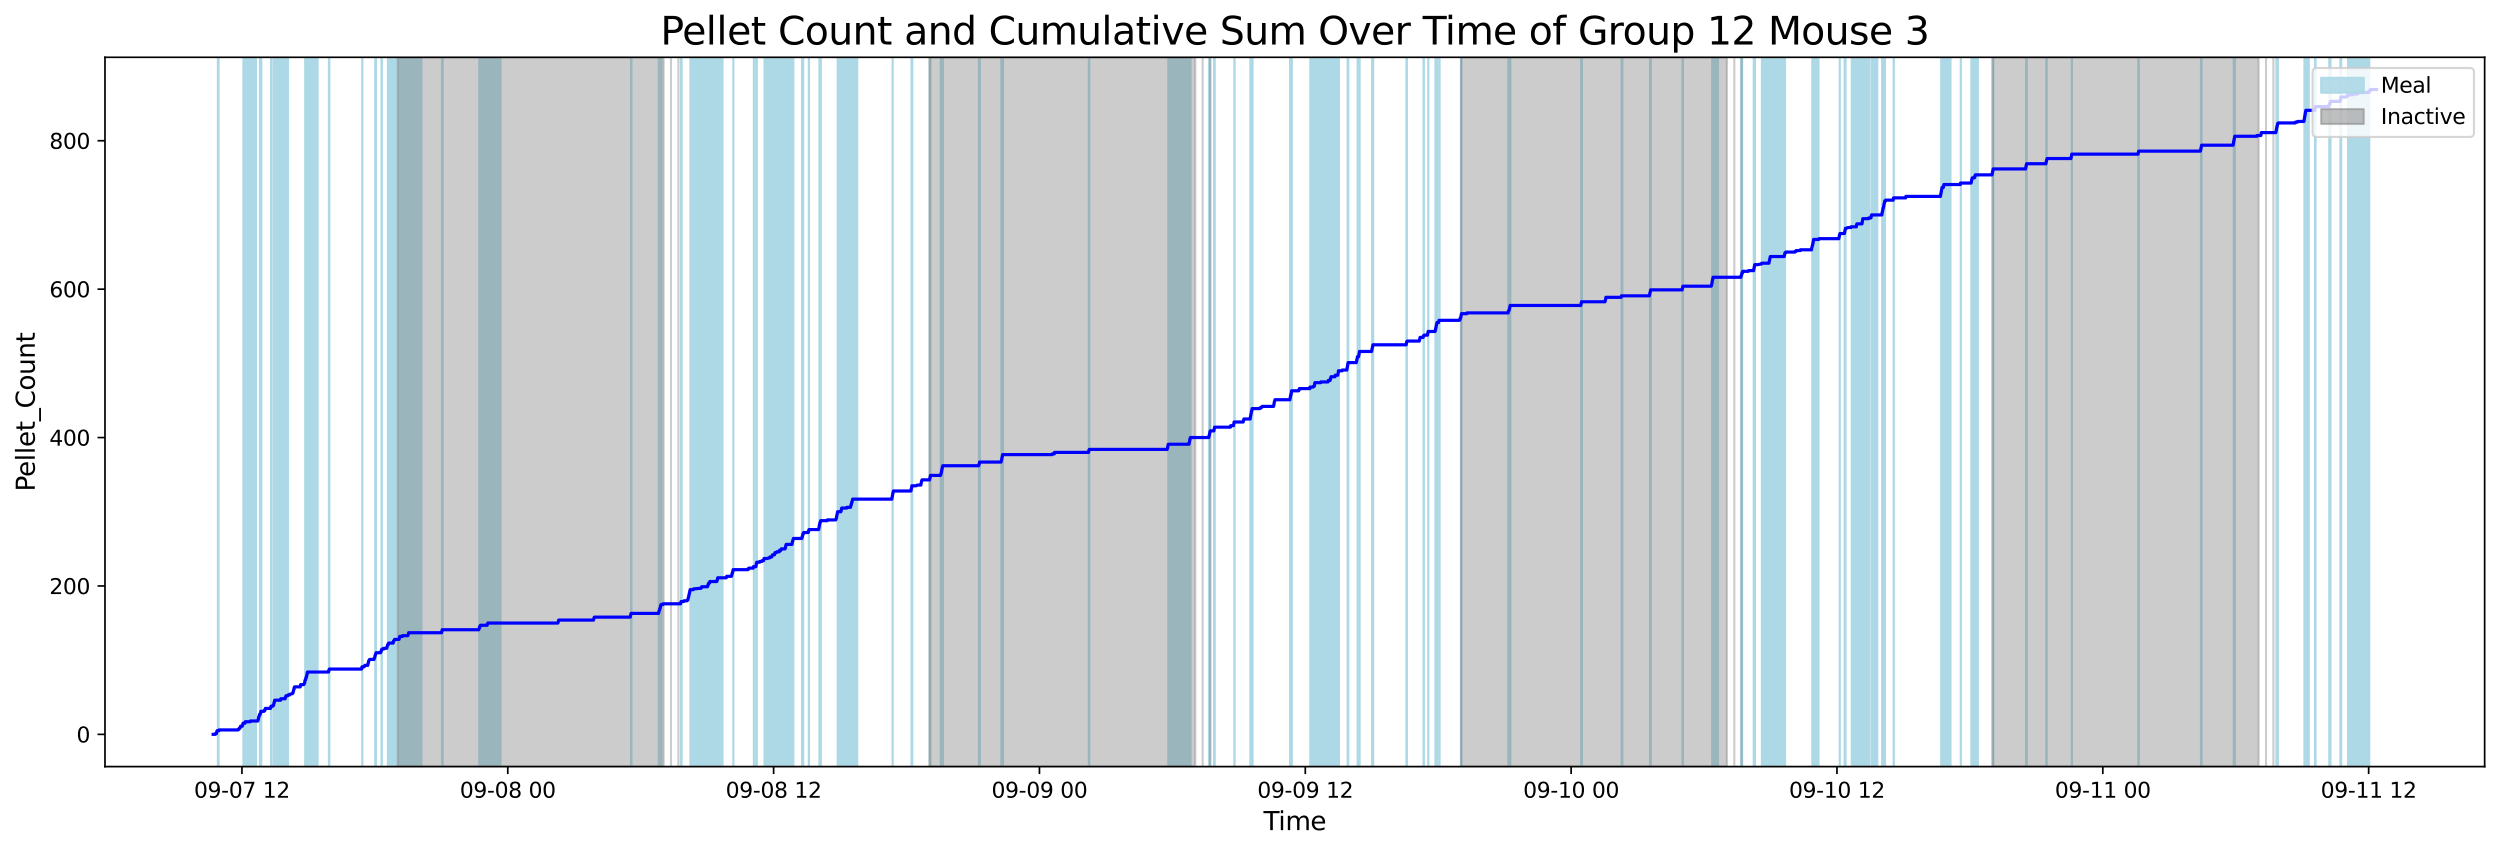 <?xml version="1.0" encoding="utf-8" standalone="no"?>
<!DOCTYPE svg PUBLIC "-//W3C//DTD SVG 1.1//EN"
  "http://www.w3.org/Graphics/SVG/1.1/DTD/svg11.dtd">
<svg xmlns:xlink="http://www.w3.org/1999/xlink" width="1172.435pt" height="399.009pt" viewBox="0 0 1172.435 399.009" xmlns="http://www.w3.org/2000/svg" version="1.1">
 <defs>
  <style type="text/css">*{stroke-linejoin: round; stroke-linecap: butt}</style>
 </defs>
 <g id="figure_1">
  <g id="patch_1">
   <path d="M 0 399.009 
L 1172.435 399.009 
L 1172.435 0 
L 0 0 
z
" style="fill: #ffffff"/>
  </g>
  <g id="axes_1">
   <g id="patch_2">
    <path d="M 49.235 359.517 
L 1165.235 359.517 
L 1165.235 26.877 
L 49.235 26.877 
z
" style="fill: #ffffff"/>
   </g>
   <g id="patch_3">
    <path d="M 102.501 359.517 
L 102.501 26.877 
L 102.18 26.877 
L 102.18 359.517 
z
" clip-path="url(#pb498e7992e)" style="fill: #add8e6; stroke: #add8e6; stroke-linejoin: miter"/>
   </g>
   <g id="patch_4">
    <path d="M 120.022 359.517 
L 120.022 26.877 
L 114.163 26.877 
L 114.163 359.517 
z
" clip-path="url(#pb498e7992e)" style="fill: #add8e6; stroke: #add8e6; stroke-linejoin: miter"/>
   </g>
   <g id="patch_5">
    <path d="M 121.922 359.517 
L 121.922 26.877 
L 121.909 26.877 
L 121.909 359.517 
z
" clip-path="url(#pb498e7992e)" style="fill: #add8e6; stroke: #add8e6; stroke-linejoin: miter"/>
   </g>
   <g id="patch_6">
    <path d="M 122.372 359.517 
L 122.372 26.877 
L 122.538 26.877 
L 122.538 359.517 
z
" clip-path="url(#pb498e7992e)" style="fill: #add8e6; stroke: #add8e6; stroke-linejoin: miter"/>
   </g>
   <g id="patch_7">
    <path d="M 127.09 359.517 
L 127.09 26.877 
L 127.203 26.877 
L 127.203 359.517 
z
" clip-path="url(#pb498e7992e)" style="fill: #add8e6; stroke: #add8e6; stroke-linejoin: miter"/>
   </g>
   <g id="patch_8">
    <path d="M 135.051 359.517 
L 135.051 26.877 
L 128.237 26.877 
L 128.237 359.517 
z
" clip-path="url(#pb498e7992e)" style="fill: #add8e6; stroke: #add8e6; stroke-linejoin: miter"/>
   </g>
   <g id="patch_9">
    <path d="M 128.548 359.517 
L 128.548 26.877 
L 128.982 26.877 
L 128.982 359.517 
z
" clip-path="url(#pb498e7992e)" style="fill: #add8e6; stroke: #add8e6; stroke-linejoin: miter"/>
   </g>
   <g id="patch_10">
    <path d="M 131.926 359.517 
L 131.926 26.877 
L 131.95 26.877 
L 131.95 359.517 
z
" clip-path="url(#pb498e7992e)" style="fill: #add8e6; stroke: #add8e6; stroke-linejoin: miter"/>
   </g>
   <g id="patch_11">
    <path d="M 148.917 359.517 
L 148.917 26.877 
L 143.138 26.877 
L 143.138 359.517 
z
" clip-path="url(#pb498e7992e)" style="fill: #add8e6; stroke: #add8e6; stroke-linejoin: miter"/>
   </g>
   <g id="patch_12">
    <path d="M 143.45 359.517 
L 143.45 26.877 
L 143.556 26.877 
L 143.556 359.517 
z
" clip-path="url(#pb498e7992e)" style="fill: #add8e6; stroke: #add8e6; stroke-linejoin: miter"/>
   </g>
   <g id="patch_13">
    <path d="M 143.752 359.517 
L 143.752 26.877 
L 144.406 26.877 
L 144.406 359.517 
z
" clip-path="url(#pb498e7992e)" style="fill: #add8e6; stroke: #add8e6; stroke-linejoin: miter"/>
   </g>
   <g id="patch_14">
    <path d="M 154.264 359.517 
L 154.264 26.877 
L 154.445 26.877 
L 154.445 359.517 
z
" clip-path="url(#pb498e7992e)" style="fill: #add8e6; stroke: #add8e6; stroke-linejoin: miter"/>
   </g>
   <g id="patch_15">
    <path d="M 169.947 359.517 
L 169.947 26.877 
L 169.893 26.877 
L 169.893 359.517 
z
" clip-path="url(#pb498e7992e)" style="fill: #add8e6; stroke: #add8e6; stroke-linejoin: miter"/>
   </g>
   <g id="patch_16">
    <path d="M 175.985 359.517 
L 175.985 26.877 
L 176.295 26.877 
L 176.295 359.517 
z
" clip-path="url(#pb498e7992e)" style="fill: #add8e6; stroke: #add8e6; stroke-linejoin: miter"/>
   </g>
   <g id="patch_17">
    <path d="M 178.938 359.517 
L 178.938 26.877 
L 179.07 26.877 
L 179.07 359.517 
z
" clip-path="url(#pb498e7992e)" style="fill: #add8e6; stroke: #add8e6; stroke-linejoin: miter"/>
   </g>
   <g id="patch_18">
    <path d="M 186.948 359.517 
L 186.948 26.877 
L 181.921 26.877 
L 181.921 359.517 
z
" clip-path="url(#pb498e7992e)" style="fill: #add8e6; stroke: #add8e6; stroke-linejoin: miter"/>
   </g>
   <g id="patch_19">
    <path d="M 182.367 359.517 
L 182.367 26.877 
L 182.357 26.877 
L 182.357 359.517 
z
" clip-path="url(#pb498e7992e)" style="fill: #add8e6; stroke: #add8e6; stroke-linejoin: miter"/>
   </g>
   <g id="patch_20">
    <path d="M 192.482 359.517 
L 192.482 26.877 
L 185.178 26.877 
L 185.178 359.517 
z
" clip-path="url(#pb498e7992e)" style="fill: #add8e6; stroke: #add8e6; stroke-linejoin: miter"/>
   </g>
   <g id="patch_21">
    <path d="M 187.348 359.517 
L 187.348 26.877 
L 187.608 26.877 
L 187.608 359.517 
z
" clip-path="url(#pb498e7992e)" style="fill: #add8e6; stroke: #add8e6; stroke-linejoin: miter"/>
   </g>
   <g id="patch_22">
    <path d="M 197.639 359.517 
L 197.639 26.877 
L 191.761 26.877 
L 191.761 359.517 
z
" clip-path="url(#pb498e7992e)" style="fill: #add8e6; stroke: #add8e6; stroke-linejoin: miter"/>
   </g>
   <g id="patch_23">
    <path d="M 207.278 359.517 
L 207.278 26.877 
L 207.59 26.877 
L 207.59 359.517 
z
" clip-path="url(#pb498e7992e)" style="fill: #add8e6; stroke: #add8e6; stroke-linejoin: miter"/>
   </g>
   <g id="patch_24">
    <path d="M 234.718 359.517 
L 234.718 26.877 
L 224.792 26.877 
L 224.792 359.517 
z
" clip-path="url(#pb498e7992e)" style="fill: #add8e6; stroke: #add8e6; stroke-linejoin: miter"/>
   </g>
   <g id="patch_25">
    <path d="M 229.011 359.517 
L 229.011 26.877 
L 224.994 26.877 
L 224.994 359.517 
z
" clip-path="url(#pb498e7992e)" style="fill: #add8e6; stroke: #add8e6; stroke-linejoin: miter"/>
   </g>
   <g id="patch_26">
    <path d="M 225.476 359.517 
L 225.476 26.877 
L 225.517 26.877 
L 225.517 359.517 
z
" clip-path="url(#pb498e7992e)" style="fill: #add8e6; stroke: #add8e6; stroke-linejoin: miter"/>
   </g>
   <g id="patch_27">
    <path d="M 295.963 359.517 
L 295.963 26.877 
L 296.13 26.877 
L 296.13 359.517 
z
" clip-path="url(#pb498e7992e)" style="fill: #add8e6; stroke: #add8e6; stroke-linejoin: miter"/>
   </g>
   <g id="patch_28">
    <path d="M 308.952 359.517 
L 308.952 26.877 
L 309.156 26.877 
L 309.156 359.517 
z
" clip-path="url(#pb498e7992e)" style="fill: #add8e6; stroke: #add8e6; stroke-linejoin: miter"/>
   </g>
   <g id="patch_29">
    <path d="M 309.359 359.517 
L 309.359 26.877 
L 309.428 26.877 
L 309.428 359.517 
z
" clip-path="url(#pb498e7992e)" style="fill: #add8e6; stroke: #add8e6; stroke-linejoin: miter"/>
   </g>
   <g id="patch_30">
    <path d="M 309.753 359.517 
L 309.753 26.877 
L 309.579 26.877 
L 309.579 359.517 
z
" clip-path="url(#pb498e7992e)" style="fill: #add8e6; stroke: #add8e6; stroke-linejoin: miter"/>
   </g>
   <g id="patch_31">
    <path d="M 309.776 359.517 
L 309.776 26.877 
L 310.137 26.877 
L 310.137 359.517 
z
" clip-path="url(#pb498e7992e)" style="fill: #add8e6; stroke: #add8e6; stroke-linejoin: miter"/>
   </g>
   <g id="patch_32">
    <path d="M 319.341 359.517 
L 319.341 26.877 
L 319.672 26.877 
L 319.672 359.517 
z
" clip-path="url(#pb498e7992e)" style="fill: #add8e6; stroke: #add8e6; stroke-linejoin: miter"/>
   </g>
   <g id="patch_33">
    <path d="M 332.565 359.517 
L 332.565 26.877 
L 323.798 26.877 
L 323.798 359.517 
z
" clip-path="url(#pb498e7992e)" style="fill: #add8e6; stroke: #add8e6; stroke-linejoin: miter"/>
   </g>
   <g id="patch_34">
    <path d="M 338.85 359.517 
L 338.85 26.877 
L 329.144 26.877 
L 329.144 359.517 
z
" clip-path="url(#pb498e7992e)" style="fill: #add8e6; stroke: #add8e6; stroke-linejoin: miter"/>
   </g>
   <g id="patch_35">
    <path d="M 332.894 359.517 
L 332.894 26.877 
L 333.024 26.877 
L 333.024 359.517 
z
" clip-path="url(#pb498e7992e)" style="fill: #add8e6; stroke: #add8e6; stroke-linejoin: miter"/>
   </g>
   <g id="patch_36">
    <path d="M 343.911 359.517 
L 343.911 26.877 
L 343.925 26.877 
L 343.925 359.517 
z
" clip-path="url(#pb498e7992e)" style="fill: #add8e6; stroke: #add8e6; stroke-linejoin: miter"/>
   </g>
   <g id="patch_37">
    <path d="M 353.865 359.517 
L 353.865 26.877 
L 353.551 26.877 
L 353.551 359.517 
z
" clip-path="url(#pb498e7992e)" style="fill: #add8e6; stroke: #add8e6; stroke-linejoin: miter"/>
   </g>
   <g id="patch_38">
    <path d="M 354.701 359.517 
L 354.701 26.877 
L 354.926 26.877 
L 354.926 359.517 
z
" clip-path="url(#pb498e7992e)" style="fill: #add8e6; stroke: #add8e6; stroke-linejoin: miter"/>
   </g>
   <g id="patch_39">
    <path d="M 363.331 359.517 
L 363.331 26.877 
L 358.533 26.877 
L 358.533 359.517 
z
" clip-path="url(#pb498e7992e)" style="fill: #add8e6; stroke: #add8e6; stroke-linejoin: miter"/>
   </g>
   <g id="patch_40">
    <path d="M 370.941 359.517 
L 370.941 26.877 
L 361.303 26.877 
L 361.303 359.517 
z
" clip-path="url(#pb498e7992e)" style="fill: #add8e6; stroke: #add8e6; stroke-linejoin: miter"/>
   </g>
   <g id="patch_41">
    <path d="M 367.953 359.517 
L 367.953 26.877 
L 362.512 26.877 
L 362.512 359.517 
z
" clip-path="url(#pb498e7992e)" style="fill: #add8e6; stroke: #add8e6; stroke-linejoin: miter"/>
   </g>
   <g id="patch_42">
    <path d="M 363.619 359.517 
L 363.619 26.877 
L 363.429 26.877 
L 363.429 359.517 
z
" clip-path="url(#pb498e7992e)" style="fill: #add8e6; stroke: #add8e6; stroke-linejoin: miter"/>
   </g>
   <g id="patch_43">
    <path d="M 370.098 359.517 
L 370.098 26.877 
L 365.707 26.877 
L 365.707 359.517 
z
" clip-path="url(#pb498e7992e)" style="fill: #add8e6; stroke: #add8e6; stroke-linejoin: miter"/>
   </g>
   <g id="patch_44">
    <path d="M 371.533 359.517 
L 371.533 26.877 
L 372.065 26.877 
L 372.065 359.517 
z
" clip-path="url(#pb498e7992e)" style="fill: #add8e6; stroke: #add8e6; stroke-linejoin: miter"/>
   </g>
   <g id="patch_45">
    <path d="M 376.129 359.517 
L 376.129 26.877 
L 376.68 26.877 
L 376.68 359.517 
z
" clip-path="url(#pb498e7992e)" style="fill: #add8e6; stroke: #add8e6; stroke-linejoin: miter"/>
   </g>
   <g id="patch_46">
    <path d="M 379.312 359.517 
L 379.312 26.877 
L 379.406 26.877 
L 379.406 359.517 
z
" clip-path="url(#pb498e7992e)" style="fill: #add8e6; stroke: #add8e6; stroke-linejoin: miter"/>
   </g>
   <g id="patch_47">
    <path d="M 384.308 359.517 
L 384.308 26.877 
L 384.355 26.877 
L 384.355 359.517 
z
" clip-path="url(#pb498e7992e)" style="fill: #add8e6; stroke: #add8e6; stroke-linejoin: miter"/>
   </g>
   <g id="patch_48">
    <path d="M 384.559 359.517 
L 384.559 26.877 
L 384.952 26.877 
L 384.952 359.517 
z
" clip-path="url(#pb498e7992e)" style="fill: #add8e6; stroke: #add8e6; stroke-linejoin: miter"/>
   </g>
   <g id="patch_49">
    <path d="M 402.02 359.517 
L 402.02 26.877 
L 392.855 26.877 
L 392.855 359.517 
z
" clip-path="url(#pb498e7992e)" style="fill: #add8e6; stroke: #add8e6; stroke-linejoin: miter"/>
   </g>
   <g id="patch_50">
    <path d="M 399.204 359.517 
L 399.204 26.877 
L 399.966 26.877 
L 399.966 359.517 
z
" clip-path="url(#pb498e7992e)" style="fill: #add8e6; stroke: #add8e6; stroke-linejoin: miter"/>
   </g>
   <g id="patch_51">
    <path d="M 418.609 359.517 
L 418.609 26.877 
L 418.643 26.877 
L 418.643 359.517 
z
" clip-path="url(#pb498e7992e)" style="fill: #add8e6; stroke: #add8e6; stroke-linejoin: miter"/>
   </g>
   <g id="patch_52">
    <path d="M 427.479 359.517 
L 427.479 26.877 
L 427.617 26.877 
L 427.617 359.517 
z
" clip-path="url(#pb498e7992e)" style="fill: #add8e6; stroke: #add8e6; stroke-linejoin: miter"/>
   </g>
   <g id="patch_53">
    <path d="M 427.828 359.517 
L 427.828 26.877 
L 427.73 26.877 
L 427.73 359.517 
z
" clip-path="url(#pb498e7992e)" style="fill: #add8e6; stroke: #add8e6; stroke-linejoin: miter"/>
   </g>
   <g id="patch_54">
    <path d="M 436.02 359.517 
L 436.02 26.877 
L 436.377 26.877 
L 436.377 359.517 
z
" clip-path="url(#pb498e7992e)" style="fill: #add8e6; stroke: #add8e6; stroke-linejoin: miter"/>
   </g>
   <g id="patch_55">
    <path d="M 441.205 359.517 
L 441.205 26.877 
L 441.754 26.877 
L 441.754 359.517 
z
" clip-path="url(#pb498e7992e)" style="fill: #add8e6; stroke: #add8e6; stroke-linejoin: miter"/>
   </g>
   <g id="patch_56">
    <path d="M 441.958 359.517 
L 441.958 26.877 
L 442.206 26.877 
L 442.206 359.517 
z
" clip-path="url(#pb498e7992e)" style="fill: #add8e6; stroke: #add8e6; stroke-linejoin: miter"/>
   </g>
   <g id="patch_57">
    <path d="M 459.097 359.517 
L 459.097 26.877 
L 459.534 26.877 
L 459.534 359.517 
z
" clip-path="url(#pb498e7992e)" style="fill: #add8e6; stroke: #add8e6; stroke-linejoin: miter"/>
   </g>
   <g id="patch_58">
    <path d="M 469.619 359.517 
L 469.619 26.877 
L 470.382 26.877 
L 470.382 359.517 
z
" clip-path="url(#pb498e7992e)" style="fill: #add8e6; stroke: #add8e6; stroke-linejoin: miter"/>
   </g>
   <g id="patch_59">
    <path d="M 510.636 359.517 
L 510.636 26.877 
L 510.842 26.877 
L 510.842 359.517 
z
" clip-path="url(#pb498e7992e)" style="fill: #add8e6; stroke: #add8e6; stroke-linejoin: miter"/>
   </g>
   <g id="patch_60">
    <path d="M 557.441 359.517 
L 557.441 26.877 
L 547.901 26.877 
L 547.901 359.517 
z
" clip-path="url(#pb498e7992e)" style="fill: #add8e6; stroke: #add8e6; stroke-linejoin: miter"/>
   </g>
   <g id="patch_61">
    <path d="M 557.708 359.517 
L 557.708 26.877 
L 557.851 26.877 
L 557.851 359.517 
z
" clip-path="url(#pb498e7992e)" style="fill: #add8e6; stroke: #add8e6; stroke-linejoin: miter"/>
   </g>
   <g id="patch_62">
    <path d="M 558.152 359.517 
L 558.152 26.877 
L 558.347 26.877 
L 558.347 359.517 
z
" clip-path="url(#pb498e7992e)" style="fill: #add8e6; stroke: #add8e6; stroke-linejoin: miter"/>
   </g>
   <g id="patch_63">
    <path d="M 567 359.517 
L 567 26.877 
L 567.647 26.877 
L 567.647 359.517 
z
" clip-path="url(#pb498e7992e)" style="fill: #add8e6; stroke: #add8e6; stroke-linejoin: miter"/>
   </g>
   <g id="patch_64">
    <path d="M 569.367 359.517 
L 569.367 26.877 
L 569.68 26.877 
L 569.68 359.517 
z
" clip-path="url(#pb498e7992e)" style="fill: #add8e6; stroke: #add8e6; stroke-linejoin: miter"/>
   </g>
   <g id="patch_65">
    <path d="M 579.004 359.517 
L 579.004 26.877 
L 578.882 26.877 
L 578.882 359.517 
z
" clip-path="url(#pb498e7992e)" style="fill: #add8e6; stroke: #add8e6; stroke-linejoin: miter"/>
   </g>
   <g id="patch_66">
    <path d="M 586.397 359.517 
L 586.397 26.877 
L 587.415 26.877 
L 587.415 359.517 
z
" clip-path="url(#pb498e7992e)" style="fill: #add8e6; stroke: #add8e6; stroke-linejoin: miter"/>
   </g>
   <g id="patch_67">
    <path d="M 605.023 359.517 
L 605.023 26.877 
L 605.345 26.877 
L 605.345 359.517 
z
" clip-path="url(#pb498e7992e)" style="fill: #add8e6; stroke: #add8e6; stroke-linejoin: miter"/>
   </g>
   <g id="patch_68">
    <path d="M 605.529 359.517 
L 605.529 26.877 
L 605.822 26.877 
L 605.822 359.517 
z
" clip-path="url(#pb498e7992e)" style="fill: #add8e6; stroke: #add8e6; stroke-linejoin: miter"/>
   </g>
   <g id="patch_69">
    <path d="M 624.376 359.517 
L 624.376 26.877 
L 614.501 26.877 
L 614.501 359.517 
z
" clip-path="url(#pb498e7992e)" style="fill: #add8e6; stroke: #add8e6; stroke-linejoin: miter"/>
   </g>
   <g id="patch_70">
    <path d="M 616.503 359.517 
L 616.503 26.877 
L 616.703 26.877 
L 616.703 359.517 
z
" clip-path="url(#pb498e7992e)" style="fill: #add8e6; stroke: #add8e6; stroke-linejoin: miter"/>
   </g>
   <g id="patch_71">
    <path d="M 626.651 359.517 
L 626.651 26.877 
L 624.197 26.877 
L 624.197 359.517 
z
" clip-path="url(#pb498e7992e)" style="fill: #add8e6; stroke: #add8e6; stroke-linejoin: miter"/>
   </g>
   <g id="patch_72">
    <path d="M 627.893 359.517 
L 627.893 26.877 
L 626.319 26.877 
L 626.319 359.517 
z
" clip-path="url(#pb498e7992e)" style="fill: #add8e6; stroke: #add8e6; stroke-linejoin: miter"/>
   </g>
   <g id="patch_73">
    <path d="M 627.512 359.517 
L 627.512 26.877 
L 627.779 26.877 
L 627.779 359.517 
z
" clip-path="url(#pb498e7992e)" style="fill: #add8e6; stroke: #add8e6; stroke-linejoin: miter"/>
   </g>
   <g id="patch_74">
    <path d="M 632.015 359.517 
L 632.015 26.877 
L 632.284 26.877 
L 632.284 359.517 
z
" clip-path="url(#pb498e7992e)" style="fill: #add8e6; stroke: #add8e6; stroke-linejoin: miter"/>
   </g>
   <g id="patch_75">
    <path d="M 636.754 359.517 
L 636.754 26.877 
L 636.686 26.877 
L 636.686 359.517 
z
" clip-path="url(#pb498e7992e)" style="fill: #add8e6; stroke: #add8e6; stroke-linejoin: miter"/>
   </g>
   <g id="patch_76">
    <path d="M 637.477 359.517 
L 637.477 26.877 
L 637.618 26.877 
L 637.618 359.517 
z
" clip-path="url(#pb498e7992e)" style="fill: #add8e6; stroke: #add8e6; stroke-linejoin: miter"/>
   </g>
   <g id="patch_77">
    <path d="M 643.47 359.517 
L 643.47 26.877 
L 643.976 26.877 
L 643.976 359.517 
z
" clip-path="url(#pb498e7992e)" style="fill: #add8e6; stroke: #add8e6; stroke-linejoin: miter"/>
   </g>
   <g id="patch_78">
    <path d="M 659.602 359.517 
L 659.602 26.877 
L 659.804 26.877 
L 659.804 359.517 
z
" clip-path="url(#pb498e7992e)" style="fill: #add8e6; stroke: #add8e6; stroke-linejoin: miter"/>
   </g>
   <g id="patch_79">
    <path d="M 667.609 359.517 
L 667.609 26.877 
L 667.749 26.877 
L 667.749 359.517 
z
" clip-path="url(#pb498e7992e)" style="fill: #add8e6; stroke: #add8e6; stroke-linejoin: miter"/>
   </g>
   <g id="patch_80">
    <path d="M 669.81 359.517 
L 669.81 26.877 
L 669.827 26.877 
L 669.827 359.517 
z
" clip-path="url(#pb498e7992e)" style="fill: #add8e6; stroke: #add8e6; stroke-linejoin: miter"/>
   </g>
   <g id="patch_81">
    <path d="M 673.251 359.517 
L 673.251 26.877 
L 673.225 26.877 
L 673.225 359.517 
z
" clip-path="url(#pb498e7992e)" style="fill: #add8e6; stroke: #add8e6; stroke-linejoin: miter"/>
   </g>
   <g id="patch_82">
    <path d="M 673.435 359.517 
L 673.435 26.877 
L 674.005 26.877 
L 674.005 359.517 
z
" clip-path="url(#pb498e7992e)" style="fill: #add8e6; stroke: #add8e6; stroke-linejoin: miter"/>
   </g>
   <g id="patch_83">
    <path d="M 675.109 359.517 
L 675.109 26.877 
L 674.972 26.877 
L 674.972 359.517 
z
" clip-path="url(#pb498e7992e)" style="fill: #add8e6; stroke: #add8e6; stroke-linejoin: miter"/>
   </g>
   <g id="patch_84">
    <path d="M 685.131 359.517 
L 685.131 26.877 
L 685.326 26.877 
L 685.326 359.517 
z
" clip-path="url(#pb498e7992e)" style="fill: #add8e6; stroke: #add8e6; stroke-linejoin: miter"/>
   </g>
   <g id="patch_85">
    <path d="M 707.374 359.517 
L 707.374 26.877 
L 707.56 26.877 
L 707.56 359.517 
z
" clip-path="url(#pb498e7992e)" style="fill: #add8e6; stroke: #add8e6; stroke-linejoin: miter"/>
   </g>
   <g id="patch_86">
    <path d="M 707.81 359.517 
L 707.81 26.877 
L 708.309 26.877 
L 708.309 359.517 
z
" clip-path="url(#pb498e7992e)" style="fill: #add8e6; stroke: #add8e6; stroke-linejoin: miter"/>
   </g>
   <g id="patch_87">
    <path d="M 741.86 359.517 
L 741.86 26.877 
L 741.577 26.877 
L 741.577 359.517 
z
" clip-path="url(#pb498e7992e)" style="fill: #add8e6; stroke: #add8e6; stroke-linejoin: miter"/>
   </g>
   <g id="patch_88">
    <path d="M 741.764 359.517 
L 741.764 26.877 
L 741.793 26.877 
L 741.793 359.517 
z
" clip-path="url(#pb498e7992e)" style="fill: #add8e6; stroke: #add8e6; stroke-linejoin: miter"/>
   </g>
   <g id="patch_89">
    <path d="M 760.848 359.517 
L 760.848 26.877 
L 760.511 26.877 
L 760.511 359.517 
z
" clip-path="url(#pb498e7992e)" style="fill: #add8e6; stroke: #add8e6; stroke-linejoin: miter"/>
   </g>
   <g id="patch_90">
    <path d="M 773.812 359.517 
L 773.812 26.877 
L 773.943 26.877 
L 773.943 359.517 
z
" clip-path="url(#pb498e7992e)" style="fill: #add8e6; stroke: #add8e6; stroke-linejoin: miter"/>
   </g>
   <g id="patch_91">
    <path d="M 774.192 359.517 
L 774.192 26.877 
L 774.161 26.877 
L 774.161 359.517 
z
" clip-path="url(#pb498e7992e)" style="fill: #add8e6; stroke: #add8e6; stroke-linejoin: miter"/>
   </g>
   <g id="patch_92">
    <path d="M 789.034 359.517 
L 789.034 26.877 
L 789.267 26.877 
L 789.267 359.517 
z
" clip-path="url(#pb498e7992e)" style="fill: #add8e6; stroke: #add8e6; stroke-linejoin: miter"/>
   </g>
   <g id="patch_93">
    <path d="M 805.686 359.517 
L 805.686 26.877 
L 803.01 26.877 
L 803.01 359.517 
z
" clip-path="url(#pb498e7992e)" style="fill: #add8e6; stroke: #add8e6; stroke-linejoin: miter"/>
   </g>
   <g id="patch_94">
    <path d="M 803.186 359.517 
L 803.186 26.877 
L 803.38 26.877 
L 803.38 359.517 
z
" clip-path="url(#pb498e7992e)" style="fill: #add8e6; stroke: #add8e6; stroke-linejoin: miter"/>
   </g>
   <g id="patch_95">
    <path d="M 816.491 359.517 
L 816.491 26.877 
L 816.523 26.877 
L 816.523 359.517 
z
" clip-path="url(#pb498e7992e)" style="fill: #add8e6; stroke: #add8e6; stroke-linejoin: miter"/>
   </g>
   <g id="patch_96">
    <path d="M 816.765 359.517 
L 816.765 26.877 
L 817.015 26.877 
L 817.015 359.517 
z
" clip-path="url(#pb498e7992e)" style="fill: #add8e6; stroke: #add8e6; stroke-linejoin: miter"/>
   </g>
   <g id="patch_97">
    <path d="M 822.468 359.517 
L 822.468 26.877 
L 822.852 26.877 
L 822.852 359.517 
z
" clip-path="url(#pb498e7992e)" style="fill: #add8e6; stroke: #add8e6; stroke-linejoin: miter"/>
   </g>
   <g id="patch_98">
    <path d="M 823.027 359.517 
L 823.027 26.877 
L 822.975 26.877 
L 822.975 359.517 
z
" clip-path="url(#pb498e7992e)" style="fill: #add8e6; stroke: #add8e6; stroke-linejoin: miter"/>
   </g>
   <g id="patch_99">
    <path d="M 836.122 359.517 
L 836.122 26.877 
L 826.294 26.877 
L 826.294 359.517 
z
" clip-path="url(#pb498e7992e)" style="fill: #add8e6; stroke: #add8e6; stroke-linejoin: miter"/>
   </g>
   <g id="patch_100">
    <path d="M 829.688 359.517 
L 829.688 26.877 
L 830.311 26.877 
L 830.311 359.517 
z
" clip-path="url(#pb498e7992e)" style="fill: #add8e6; stroke: #add8e6; stroke-linejoin: miter"/>
   </g>
   <g id="patch_101">
    <path d="M 836.929 359.517 
L 836.929 26.877 
L 837.14 26.877 
L 837.14 359.517 
z
" clip-path="url(#pb498e7992e)" style="fill: #add8e6; stroke: #add8e6; stroke-linejoin: miter"/>
   </g>
   <g id="patch_102">
    <path d="M 850.881 359.517 
L 850.881 26.877 
L 849.912 26.877 
L 849.912 359.517 
z
" clip-path="url(#pb498e7992e)" style="fill: #add8e6; stroke: #add8e6; stroke-linejoin: miter"/>
   </g>
   <g id="patch_103">
    <path d="M 852.811 359.517 
L 852.811 26.877 
L 850.655 26.877 
L 850.655 359.517 
z
" clip-path="url(#pb498e7992e)" style="fill: #add8e6; stroke: #add8e6; stroke-linejoin: miter"/>
   </g>
   <g id="patch_104">
    <path d="M 862.793 359.517 
L 862.793 26.877 
L 862.809 26.877 
L 862.809 359.517 
z
" clip-path="url(#pb498e7992e)" style="fill: #add8e6; stroke: #add8e6; stroke-linejoin: miter"/>
   </g>
   <g id="patch_105">
    <path d="M 865.099 359.517 
L 865.099 26.877 
L 865.529 26.877 
L 865.529 359.517 
z
" clip-path="url(#pb498e7992e)" style="fill: #add8e6; stroke: #add8e6; stroke-linejoin: miter"/>
   </g>
   <g id="patch_106">
    <path d="M 876.686 359.517 
L 876.686 26.877 
L 868.453 26.877 
L 868.453 359.517 
z
" clip-path="url(#pb498e7992e)" style="fill: #add8e6; stroke: #add8e6; stroke-linejoin: miter"/>
   </g>
   <g id="patch_107">
    <path d="M 870.798 359.517 
L 870.798 26.877 
L 870.972 26.877 
L 870.972 359.517 
z
" clip-path="url(#pb498e7992e)" style="fill: #add8e6; stroke: #add8e6; stroke-linejoin: miter"/>
   </g>
   <g id="patch_108">
    <path d="M 873.418 359.517 
L 873.418 26.877 
L 873.474 26.877 
L 873.474 359.517 
z
" clip-path="url(#pb498e7992e)" style="fill: #add8e6; stroke: #add8e6; stroke-linejoin: miter"/>
   </g>
   <g id="patch_109">
    <path d="M 873.752 359.517 
L 873.752 26.877 
L 873.791 26.877 
L 873.791 359.517 
z
" clip-path="url(#pb498e7992e)" style="fill: #add8e6; stroke: #add8e6; stroke-linejoin: miter"/>
   </g>
   <g id="patch_110">
    <path d="M 880.389 359.517 
L 880.389 26.877 
L 877.743 26.877 
L 877.743 359.517 
z
" clip-path="url(#pb498e7992e)" style="fill: #add8e6; stroke: #add8e6; stroke-linejoin: miter"/>
   </g>
   <g id="patch_111">
    <path d="M 882.669 359.517 
L 882.669 26.877 
L 884.004 26.877 
L 884.004 359.517 
z
" clip-path="url(#pb498e7992e)" style="fill: #add8e6; stroke: #add8e6; stroke-linejoin: miter"/>
   </g>
   <g id="patch_112">
    <path d="M 888.087 359.517 
L 888.087 26.877 
L 888.164 26.877 
L 888.164 359.517 
z
" clip-path="url(#pb498e7992e)" style="fill: #add8e6; stroke: #add8e6; stroke-linejoin: miter"/>
   </g>
   <g id="patch_113">
    <path d="M 910.37 359.517 
L 910.37 26.877 
L 910.514 26.877 
L 910.514 359.517 
z
" clip-path="url(#pb498e7992e)" style="fill: #add8e6; stroke: #add8e6; stroke-linejoin: miter"/>
   </g>
   <g id="patch_114">
    <path d="M 914.733 359.517 
L 914.733 26.877 
L 910.909 26.877 
L 910.909 359.517 
z
" clip-path="url(#pb498e7992e)" style="fill: #add8e6; stroke: #add8e6; stroke-linejoin: miter"/>
   </g>
   <g id="patch_115">
    <path d="M 911.614 359.517 
L 911.614 26.877 
L 911.654 26.877 
L 911.654 359.517 
z
" clip-path="url(#pb498e7992e)" style="fill: #add8e6; stroke: #add8e6; stroke-linejoin: miter"/>
   </g>
   <g id="patch_116">
    <path d="M 919.586 359.517 
L 919.586 26.877 
L 919.564 26.877 
L 919.564 359.517 
z
" clip-path="url(#pb498e7992e)" style="fill: #add8e6; stroke: #add8e6; stroke-linejoin: miter"/>
   </g>
   <g id="patch_117">
    <path d="M 924.515 359.517 
L 924.515 26.877 
L 924.538 26.877 
L 924.538 359.517 
z
" clip-path="url(#pb498e7992e)" style="fill: #add8e6; stroke: #add8e6; stroke-linejoin: miter"/>
   </g>
   <g id="patch_118">
    <path d="M 927.558 359.517 
L 927.558 26.877 
L 924.945 26.877 
L 924.945 359.517 
z
" clip-path="url(#pb498e7992e)" style="fill: #add8e6; stroke: #add8e6; stroke-linejoin: miter"/>
   </g>
   <g id="patch_119">
    <path d="M 934.363 359.517 
L 934.363 26.877 
L 934.495 26.877 
L 934.495 359.517 
z
" clip-path="url(#pb498e7992e)" style="fill: #add8e6; stroke: #add8e6; stroke-linejoin: miter"/>
   </g>
   <g id="patch_120">
    <path d="M 934.764 359.517 
L 934.764 26.877 
L 934.658 26.877 
L 934.658 359.517 
z
" clip-path="url(#pb498e7992e)" style="fill: #add8e6; stroke: #add8e6; stroke-linejoin: miter"/>
   </g>
   <g id="patch_121">
    <path d="M 950.179 359.517 
L 950.179 26.877 
L 950.508 26.877 
L 950.508 359.517 
z
" clip-path="url(#pb498e7992e)" style="fill: #add8e6; stroke: #add8e6; stroke-linejoin: miter"/>
   </g>
   <g id="patch_122">
    <path d="M 959.651 359.517 
L 959.651 26.877 
L 959.848 26.877 
L 959.848 359.517 
z
" clip-path="url(#pb498e7992e)" style="fill: #add8e6; stroke: #add8e6; stroke-linejoin: miter"/>
   </g>
   <g id="patch_123">
    <path d="M 971.622 359.517 
L 971.622 26.877 
L 971.689 26.877 
L 971.689 359.517 
z
" clip-path="url(#pb498e7992e)" style="fill: #add8e6; stroke: #add8e6; stroke-linejoin: miter"/>
   </g>
   <g id="patch_124">
    <path d="M 1002.81 359.517 
L 1002.81 26.877 
L 1003.035 26.877 
L 1003.035 359.517 
z
" clip-path="url(#pb498e7992e)" style="fill: #add8e6; stroke: #add8e6; stroke-linejoin: miter"/>
   </g>
   <g id="patch_125">
    <path d="M 1032.211 359.517 
L 1032.211 26.877 
L 1032.457 26.877 
L 1032.457 359.517 
z
" clip-path="url(#pb498e7992e)" style="fill: #add8e6; stroke: #add8e6; stroke-linejoin: miter"/>
   </g>
   <g id="patch_126">
    <path d="M 1047.559 359.517 
L 1047.559 26.877 
L 1048.103 26.877 
L 1048.103 359.517 
z
" clip-path="url(#pb498e7992e)" style="fill: #add8e6; stroke: #add8e6; stroke-linejoin: miter"/>
   </g>
   <g id="patch_127">
    <path d="M 1067.568 359.517 
L 1067.568 26.877 
L 1068.263 26.877 
L 1068.263 359.517 
z
" clip-path="url(#pb498e7992e)" style="fill: #add8e6; stroke: #add8e6; stroke-linejoin: miter"/>
   </g>
   <g id="patch_128">
    <path d="M 1080.733 359.517 
L 1080.733 26.877 
L 1080.838 26.877 
L 1080.838 359.517 
z
" clip-path="url(#pb498e7992e)" style="fill: #add8e6; stroke: #add8e6; stroke-linejoin: miter"/>
   </g>
   <g id="patch_129">
    <path d="M 1082.74 359.517 
L 1082.74 26.877 
L 1081.439 26.877 
L 1081.439 359.517 
z
" clip-path="url(#pb498e7992e)" style="fill: #add8e6; stroke: #add8e6; stroke-linejoin: miter"/>
   </g>
   <g id="patch_130">
    <path d="M 1085.692 359.517 
L 1085.692 26.877 
L 1085.93 26.877 
L 1085.93 359.517 
z
" clip-path="url(#pb498e7992e)" style="fill: #add8e6; stroke: #add8e6; stroke-linejoin: miter"/>
   </g>
   <g id="patch_131">
    <path d="M 1092.368 359.517 
L 1092.368 26.877 
L 1092.436 26.877 
L 1092.436 359.517 
z
" clip-path="url(#pb498e7992e)" style="fill: #add8e6; stroke: #add8e6; stroke-linejoin: miter"/>
   </g>
   <g id="patch_132">
    <path d="M 1092.96 359.517 
L 1092.96 26.877 
L 1092.912 26.877 
L 1092.912 359.517 
z
" clip-path="url(#pb498e7992e)" style="fill: #add8e6; stroke: #add8e6; stroke-linejoin: miter"/>
   </g>
   <g id="patch_133">
    <path d="M 1097.586 359.517 
L 1097.586 26.877 
L 1097.951 26.877 
L 1097.951 359.517 
z
" clip-path="url(#pb498e7992e)" style="fill: #add8e6; stroke: #add8e6; stroke-linejoin: miter"/>
   </g>
   <g id="patch_134">
    <path d="M 1110.696 359.517 
L 1110.696 26.877 
L 1101.174 26.877 
L 1101.174 359.517 
z
" clip-path="url(#pb498e7992e)" style="fill: #add8e6; stroke: #add8e6; stroke-linejoin: miter"/>
   </g>
   <g id="patch_135">
    <path d="M 1111.122 359.517 
L 1111.122 26.877 
L 1111.002 26.877 
L 1111.002 359.517 
z
" clip-path="url(#pb498e7992e)" style="fill: #add8e6; stroke: #add8e6; stroke-linejoin: miter"/>
   </g>
   <g id="patch_136">
    <path d="M 186.54 359.517 
L 186.54 26.877 
L 311.211 26.877 
L 311.211 359.517 
z
" clip-path="url(#pb498e7992e)" style="fill: #808080; opacity: 0.4; stroke: #808080; stroke-linejoin: miter"/>
   </g>
   <g id="patch_137">
    <path d="M 314.674 26.877 
L 314.674 26.877 
L 314.674 359.517 
" clip-path="url(#pb498e7992e)" style="fill: #808080; opacity: 0.4; stroke: #808080; stroke-linejoin: miter"/>
   </g>
   <g id="patch_138">
    <path d="M 318.137 26.877 
L 318.137 26.877 
L 318.137 359.517 
" clip-path="url(#pb498e7992e)" style="fill: #808080; opacity: 0.4; stroke: #808080; stroke-linejoin: miter"/>
   </g>
   <g id="patch_139">
    <path d="M 435.882 359.517 
L 435.882 26.877 
L 560.554 26.877 
L 560.554 359.517 
z
" clip-path="url(#pb498e7992e)" style="fill: #808080; opacity: 0.4; stroke: #808080; stroke-linejoin: miter"/>
   </g>
   <g id="patch_140">
    <path d="M 564.017 26.877 
L 564.017 26.877 
L 564.017 359.517 
" clip-path="url(#pb498e7992e)" style="fill: #808080; opacity: 0.4; stroke: #808080; stroke-linejoin: miter"/>
   </g>
   <g id="patch_141">
    <path d="M 567.48 26.877 
L 567.48 26.877 
L 567.48 359.517 
" clip-path="url(#pb498e7992e)" style="fill: #808080; opacity: 0.4; stroke: #808080; stroke-linejoin: miter"/>
   </g>
   <g id="patch_142">
    <path d="M 685.225 359.517 
L 685.225 26.877 
L 809.897 26.877 
L 809.897 359.517 
z
" clip-path="url(#pb498e7992e)" style="fill: #808080; opacity: 0.4; stroke: #808080; stroke-linejoin: miter"/>
   </g>
   <g id="patch_143">
    <path d="M 813.36 26.877 
L 813.36 26.877 
L 813.36 359.517 
" clip-path="url(#pb498e7992e)" style="fill: #808080; opacity: 0.4; stroke: #808080; stroke-linejoin: miter"/>
   </g>
   <g id="patch_144">
    <path d="M 816.823 26.877 
L 816.823 26.877 
L 816.823 359.517 
" clip-path="url(#pb498e7992e)" style="fill: #808080; opacity: 0.4; stroke: #808080; stroke-linejoin: miter"/>
   </g>
   <g id="patch_145">
    <path d="M 934.568 359.517 
L 934.568 26.877 
L 1059.24 26.877 
L 1059.24 359.517 
z
" clip-path="url(#pb498e7992e)" style="fill: #808080; opacity: 0.4; stroke: #808080; stroke-linejoin: miter"/>
   </g>
   <g id="patch_146">
    <path d="M 1062.703 26.877 
L 1062.703 26.877 
L 1062.703 359.517 
" clip-path="url(#pb498e7992e)" style="fill: #808080; opacity: 0.4; stroke: #808080; stroke-linejoin: miter"/>
   </g>
   <g id="patch_147">
    <path d="M 1066.166 26.877 
L 1066.166 26.877 
L 1066.166 359.517 
" clip-path="url(#pb498e7992e)" style="fill: #808080; opacity: 0.4; stroke: #808080; stroke-linejoin: miter"/>
   </g>
   <g id="matplotlib.axis_1">
    <g id="xtick_1">
     <g id="line2d_1">
      <defs>
       <path id="m35cbdbac45" d="M 0 0 
L 0 3.5 
" style="stroke: #000000; stroke-width: 0.8"/>
      </defs>
      <g>
       <use xlink:href="#m35cbdbac45" x="113.463" y="359.517" style="stroke: #000000; stroke-width: 0.8"/>
      </g>
     </g>
     <g id="text_1">
      <!-- 09-07 12 -->
      <g transform="translate(90.982 374.116) scale(0.1 -0.1)">
       <defs>
        <path id="DejaVuSans-30" d="M 2034 4250 
Q 1547 4250 1301 3770 
Q 1056 3291 1056 2328 
Q 1056 1369 1301 889 
Q 1547 409 2034 409 
Q 2525 409 2770 889 
Q 3016 1369 3016 2328 
Q 3016 3291 2770 3770 
Q 2525 4250 2034 4250 
z
M 2034 4750 
Q 2819 4750 3233 4129 
Q 3647 3509 3647 2328 
Q 3647 1150 3233 529 
Q 2819 -91 2034 -91 
Q 1250 -91 836 529 
Q 422 1150 422 2328 
Q 422 3509 836 4129 
Q 1250 4750 2034 4750 
z
" transform="scale(0.016)"/>
        <path id="DejaVuSans-39" d="M 703 97 
L 703 672 
Q 941 559 1184 500 
Q 1428 441 1663 441 
Q 2288 441 2617 861 
Q 2947 1281 2994 2138 
Q 2813 1869 2534 1725 
Q 2256 1581 1919 1581 
Q 1219 1581 811 2004 
Q 403 2428 403 3163 
Q 403 3881 828 4315 
Q 1253 4750 1959 4750 
Q 2769 4750 3195 4129 
Q 3622 3509 3622 2328 
Q 3622 1225 3098 567 
Q 2575 -91 1691 -91 
Q 1453 -91 1209 -44 
Q 966 3 703 97 
z
M 1959 2075 
Q 2384 2075 2632 2365 
Q 2881 2656 2881 3163 
Q 2881 3666 2632 3958 
Q 2384 4250 1959 4250 
Q 1534 4250 1286 3958 
Q 1038 3666 1038 3163 
Q 1038 2656 1286 2365 
Q 1534 2075 1959 2075 
z
" transform="scale(0.016)"/>
        <path id="DejaVuSans-2d" d="M 313 2009 
L 1997 2009 
L 1997 1497 
L 313 1497 
L 313 2009 
z
" transform="scale(0.016)"/>
        <path id="DejaVuSans-37" d="M 525 4666 
L 3525 4666 
L 3525 4397 
L 1831 0 
L 1172 0 
L 2766 4134 
L 525 4134 
L 525 4666 
z
" transform="scale(0.016)"/>
        <path id="DejaVuSans-20" transform="scale(0.016)"/>
        <path id="DejaVuSans-31" d="M 794 531 
L 1825 531 
L 1825 4091 
L 703 3866 
L 703 4441 
L 1819 4666 
L 2450 4666 
L 2450 531 
L 3481 531 
L 3481 0 
L 794 0 
L 794 531 
z
" transform="scale(0.016)"/>
        <path id="DejaVuSans-32" d="M 1228 531 
L 3431 531 
L 3431 0 
L 469 0 
L 469 531 
Q 828 903 1448 1529 
Q 2069 2156 2228 2338 
Q 2531 2678 2651 2914 
Q 2772 3150 2772 3378 
Q 2772 3750 2511 3984 
Q 2250 4219 1831 4219 
Q 1534 4219 1204 4116 
Q 875 4013 500 3803 
L 500 4441 
Q 881 4594 1212 4672 
Q 1544 4750 1819 4750 
Q 2544 4750 2975 4387 
Q 3406 4025 3406 3419 
Q 3406 3131 3298 2873 
Q 3191 2616 2906 2266 
Q 2828 2175 2409 1742 
Q 1991 1309 1228 531 
z
" transform="scale(0.016)"/>
       </defs>
       <use xlink:href="#DejaVuSans-30"/>
       <use xlink:href="#DejaVuSans-39" x="63.623"/>
       <use xlink:href="#DejaVuSans-2d" x="127.246"/>
       <use xlink:href="#DejaVuSans-30" x="163.33"/>
       <use xlink:href="#DejaVuSans-37" x="226.953"/>
       <use xlink:href="#DejaVuSans-20" x="290.576"/>
       <use xlink:href="#DejaVuSans-31" x="322.363"/>
       <use xlink:href="#DejaVuSans-32" x="385.986"/>
      </g>
     </g>
    </g>
    <g id="xtick_2">
     <g id="line2d_2">
      <g>
       <use xlink:href="#m35cbdbac45" x="238.134" y="359.517" style="stroke: #000000; stroke-width: 0.8"/>
      </g>
     </g>
     <g id="text_2">
      <!-- 09-08 00 -->
      <g transform="translate(215.654 374.116) scale(0.1 -0.1)">
       <defs>
        <path id="DejaVuSans-38" d="M 2034 2216 
Q 1584 2216 1326 1975 
Q 1069 1734 1069 1313 
Q 1069 891 1326 650 
Q 1584 409 2034 409 
Q 2484 409 2743 651 
Q 3003 894 3003 1313 
Q 3003 1734 2745 1975 
Q 2488 2216 2034 2216 
z
M 1403 2484 
Q 997 2584 770 2862 
Q 544 3141 544 3541 
Q 544 4100 942 4425 
Q 1341 4750 2034 4750 
Q 2731 4750 3128 4425 
Q 3525 4100 3525 3541 
Q 3525 3141 3298 2862 
Q 3072 2584 2669 2484 
Q 3125 2378 3379 2068 
Q 3634 1759 3634 1313 
Q 3634 634 3220 271 
Q 2806 -91 2034 -91 
Q 1263 -91 848 271 
Q 434 634 434 1313 
Q 434 1759 690 2068 
Q 947 2378 1403 2484 
z
M 1172 3481 
Q 1172 3119 1398 2916 
Q 1625 2713 2034 2713 
Q 2441 2713 2670 2916 
Q 2900 3119 2900 3481 
Q 2900 3844 2670 4047 
Q 2441 4250 2034 4250 
Q 1625 4250 1398 4047 
Q 1172 3844 1172 3481 
z
" transform="scale(0.016)"/>
       </defs>
       <use xlink:href="#DejaVuSans-30"/>
       <use xlink:href="#DejaVuSans-39" x="63.623"/>
       <use xlink:href="#DejaVuSans-2d" x="127.246"/>
       <use xlink:href="#DejaVuSans-30" x="163.33"/>
       <use xlink:href="#DejaVuSans-38" x="226.953"/>
       <use xlink:href="#DejaVuSans-20" x="290.576"/>
       <use xlink:href="#DejaVuSans-30" x="322.363"/>
       <use xlink:href="#DejaVuSans-30" x="385.986"/>
      </g>
     </g>
    </g>
    <g id="xtick_3">
     <g id="line2d_3">
      <g>
       <use xlink:href="#m35cbdbac45" x="362.805" y="359.517" style="stroke: #000000; stroke-width: 0.8"/>
      </g>
     </g>
     <g id="text_3">
      <!-- 09-08 12 -->
      <g transform="translate(340.325 374.116) scale(0.1 -0.1)">
       <use xlink:href="#DejaVuSans-30"/>
       <use xlink:href="#DejaVuSans-39" x="63.623"/>
       <use xlink:href="#DejaVuSans-2d" x="127.246"/>
       <use xlink:href="#DejaVuSans-30" x="163.33"/>
       <use xlink:href="#DejaVuSans-38" x="226.953"/>
       <use xlink:href="#DejaVuSans-20" x="290.576"/>
       <use xlink:href="#DejaVuSans-31" x="322.363"/>
       <use xlink:href="#DejaVuSans-32" x="385.986"/>
      </g>
     </g>
    </g>
    <g id="xtick_4">
     <g id="line2d_4">
      <g>
       <use xlink:href="#m35cbdbac45" x="487.477" y="359.517" style="stroke: #000000; stroke-width: 0.8"/>
      </g>
     </g>
     <g id="text_4">
      <!-- 09-09 00 -->
      <g transform="translate(464.996 374.116) scale(0.1 -0.1)">
       <use xlink:href="#DejaVuSans-30"/>
       <use xlink:href="#DejaVuSans-39" x="63.623"/>
       <use xlink:href="#DejaVuSans-2d" x="127.246"/>
       <use xlink:href="#DejaVuSans-30" x="163.33"/>
       <use xlink:href="#DejaVuSans-39" x="226.953"/>
       <use xlink:href="#DejaVuSans-20" x="290.576"/>
       <use xlink:href="#DejaVuSans-30" x="322.363"/>
       <use xlink:href="#DejaVuSans-30" x="385.986"/>
      </g>
     </g>
    </g>
    <g id="xtick_5">
     <g id="line2d_5">
      <g>
       <use xlink:href="#m35cbdbac45" x="612.148" y="359.517" style="stroke: #000000; stroke-width: 0.8"/>
      </g>
     </g>
     <g id="text_5">
      <!-- 09-09 12 -->
      <g transform="translate(589.668 374.116) scale(0.1 -0.1)">
       <use xlink:href="#DejaVuSans-30"/>
       <use xlink:href="#DejaVuSans-39" x="63.623"/>
       <use xlink:href="#DejaVuSans-2d" x="127.246"/>
       <use xlink:href="#DejaVuSans-30" x="163.33"/>
       <use xlink:href="#DejaVuSans-39" x="226.953"/>
       <use xlink:href="#DejaVuSans-20" x="290.576"/>
       <use xlink:href="#DejaVuSans-31" x="322.363"/>
       <use xlink:href="#DejaVuSans-32" x="385.986"/>
      </g>
     </g>
    </g>
    <g id="xtick_6">
     <g id="line2d_6">
      <g>
       <use xlink:href="#m35cbdbac45" x="736.82" y="359.517" style="stroke: #000000; stroke-width: 0.8"/>
      </g>
     </g>
     <g id="text_6">
      <!-- 09-10 00 -->
      <g transform="translate(714.339 374.116) scale(0.1 -0.1)">
       <use xlink:href="#DejaVuSans-30"/>
       <use xlink:href="#DejaVuSans-39" x="63.623"/>
       <use xlink:href="#DejaVuSans-2d" x="127.246"/>
       <use xlink:href="#DejaVuSans-31" x="163.33"/>
       <use xlink:href="#DejaVuSans-30" x="226.953"/>
       <use xlink:href="#DejaVuSans-20" x="290.576"/>
       <use xlink:href="#DejaVuSans-30" x="322.363"/>
       <use xlink:href="#DejaVuSans-30" x="385.986"/>
      </g>
     </g>
    </g>
    <g id="xtick_7">
     <g id="line2d_7">
      <g>
       <use xlink:href="#m35cbdbac45" x="861.491" y="359.517" style="stroke: #000000; stroke-width: 0.8"/>
      </g>
     </g>
     <g id="text_7">
      <!-- 09-10 12 -->
      <g transform="translate(839.011 374.116) scale(0.1 -0.1)">
       <use xlink:href="#DejaVuSans-30"/>
       <use xlink:href="#DejaVuSans-39" x="63.623"/>
       <use xlink:href="#DejaVuSans-2d" x="127.246"/>
       <use xlink:href="#DejaVuSans-31" x="163.33"/>
       <use xlink:href="#DejaVuSans-30" x="226.953"/>
       <use xlink:href="#DejaVuSans-20" x="290.576"/>
       <use xlink:href="#DejaVuSans-31" x="322.363"/>
       <use xlink:href="#DejaVuSans-32" x="385.986"/>
      </g>
     </g>
    </g>
    <g id="xtick_8">
     <g id="line2d_8">
      <g>
       <use xlink:href="#m35cbdbac45" x="986.163" y="359.517" style="stroke: #000000; stroke-width: 0.8"/>
      </g>
     </g>
     <g id="text_8">
      <!-- 09-11 00 -->
      <g transform="translate(963.682 374.116) scale(0.1 -0.1)">
       <use xlink:href="#DejaVuSans-30"/>
       <use xlink:href="#DejaVuSans-39" x="63.623"/>
       <use xlink:href="#DejaVuSans-2d" x="127.246"/>
       <use xlink:href="#DejaVuSans-31" x="163.33"/>
       <use xlink:href="#DejaVuSans-31" x="226.953"/>
       <use xlink:href="#DejaVuSans-20" x="290.576"/>
       <use xlink:href="#DejaVuSans-30" x="322.363"/>
       <use xlink:href="#DejaVuSans-30" x="385.986"/>
      </g>
     </g>
    </g>
    <g id="xtick_9">
     <g id="line2d_9">
      <g>
       <use xlink:href="#m35cbdbac45" x="1110.834" y="359.517" style="stroke: #000000; stroke-width: 0.8"/>
      </g>
     </g>
     <g id="text_9">
      <!-- 09-11 12 -->
      <g transform="translate(1088.353 374.116) scale(0.1 -0.1)">
       <use xlink:href="#DejaVuSans-30"/>
       <use xlink:href="#DejaVuSans-39" x="63.623"/>
       <use xlink:href="#DejaVuSans-2d" x="127.246"/>
       <use xlink:href="#DejaVuSans-31" x="163.33"/>
       <use xlink:href="#DejaVuSans-31" x="226.953"/>
       <use xlink:href="#DejaVuSans-20" x="290.576"/>
       <use xlink:href="#DejaVuSans-31" x="322.363"/>
       <use xlink:href="#DejaVuSans-32" x="385.986"/>
      </g>
     </g>
    </g>
    <g id="text_10">
     <!-- Time -->
     <g transform="translate(592.555 389.313) scale(0.12 -0.12)">
      <defs>
       <path id="DejaVuSans-54" d="M -19 4666 
L 3928 4666 
L 3928 4134 
L 2272 4134 
L 2272 0 
L 1638 0 
L 1638 4134 
L -19 4134 
L -19 4666 
z
" transform="scale(0.016)"/>
       <path id="DejaVuSans-69" d="M 603 3500 
L 1178 3500 
L 1178 0 
L 603 0 
L 603 3500 
z
M 603 4863 
L 1178 4863 
L 1178 4134 
L 603 4134 
L 603 4863 
z
" transform="scale(0.016)"/>
       <path id="DejaVuSans-6d" d="M 3328 2828 
Q 3544 3216 3844 3400 
Q 4144 3584 4550 3584 
Q 5097 3584 5394 3201 
Q 5691 2819 5691 2113 
L 5691 0 
L 5113 0 
L 5113 2094 
Q 5113 2597 4934 2840 
Q 4756 3084 4391 3084 
Q 3944 3084 3684 2787 
Q 3425 2491 3425 1978 
L 3425 0 
L 2847 0 
L 2847 2094 
Q 2847 2600 2669 2842 
Q 2491 3084 2119 3084 
Q 1678 3084 1418 2786 
Q 1159 2488 1159 1978 
L 1159 0 
L 581 0 
L 581 3500 
L 1159 3500 
L 1159 2956 
Q 1356 3278 1631 3431 
Q 1906 3584 2284 3584 
Q 2666 3584 2933 3390 
Q 3200 3197 3328 2828 
z
" transform="scale(0.016)"/>
       <path id="DejaVuSans-65" d="M 3597 1894 
L 3597 1613 
L 953 1613 
Q 991 1019 1311 708 
Q 1631 397 2203 397 
Q 2534 397 2845 478 
Q 3156 559 3463 722 
L 3463 178 
Q 3153 47 2828 -22 
Q 2503 -91 2169 -91 
Q 1331 -91 842 396 
Q 353 884 353 1716 
Q 353 2575 817 3079 
Q 1281 3584 2069 3584 
Q 2775 3584 3186 3129 
Q 3597 2675 3597 1894 
z
M 3022 2063 
Q 3016 2534 2758 2815 
Q 2500 3097 2075 3097 
Q 1594 3097 1305 2825 
Q 1016 2553 972 2059 
L 3022 2063 
z
" transform="scale(0.016)"/>
      </defs>
      <use xlink:href="#DejaVuSans-54"/>
      <use xlink:href="#DejaVuSans-69" x="57.959"/>
      <use xlink:href="#DejaVuSans-6d" x="85.742"/>
      <use xlink:href="#DejaVuSans-65" x="183.154"/>
     </g>
    </g>
   </g>
   <g id="matplotlib.axis_2">
    <g id="ytick_1">
     <g id="line2d_10">
      <defs>
       <path id="me32ee14049" d="M 0 0 
L -3.5 0 
" style="stroke: #000000; stroke-width: 0.8"/>
      </defs>
      <g>
       <use xlink:href="#me32ee14049" x="49.235" y="344.397" style="stroke: #000000; stroke-width: 0.8"/>
      </g>
     </g>
     <g id="text_11">
      <!-- 0 -->
      <g transform="translate(35.873 348.196) scale(0.1 -0.1)">
       <use xlink:href="#DejaVuSans-30"/>
      </g>
     </g>
    </g>
    <g id="ytick_2">
     <g id="line2d_11">
      <g>
       <use xlink:href="#me32ee14049" x="49.235" y="274.8" style="stroke: #000000; stroke-width: 0.8"/>
      </g>
     </g>
     <g id="text_12">
      <!-- 200 -->
      <g transform="translate(23.148 278.599) scale(0.1 -0.1)">
       <use xlink:href="#DejaVuSans-32"/>
       <use xlink:href="#DejaVuSans-30" x="63.623"/>
       <use xlink:href="#DejaVuSans-30" x="127.246"/>
      </g>
     </g>
    </g>
    <g id="ytick_3">
     <g id="line2d_12">
      <g>
       <use xlink:href="#me32ee14049" x="49.235" y="205.203" style="stroke: #000000; stroke-width: 0.8"/>
      </g>
     </g>
     <g id="text_13">
      <!-- 400 -->
      <g transform="translate(23.148 209.002) scale(0.1 -0.1)">
       <defs>
        <path id="DejaVuSans-34" d="M 2419 4116 
L 825 1625 
L 2419 1625 
L 2419 4116 
z
M 2253 4666 
L 3047 4666 
L 3047 1625 
L 3713 1625 
L 3713 1100 
L 3047 1100 
L 3047 0 
L 2419 0 
L 2419 1100 
L 313 1100 
L 313 1709 
L 2253 4666 
z
" transform="scale(0.016)"/>
       </defs>
       <use xlink:href="#DejaVuSans-34"/>
       <use xlink:href="#DejaVuSans-30" x="63.623"/>
       <use xlink:href="#DejaVuSans-30" x="127.246"/>
      </g>
     </g>
    </g>
    <g id="ytick_4">
     <g id="line2d_13">
      <g>
       <use xlink:href="#me32ee14049" x="49.235" y="135.605" style="stroke: #000000; stroke-width: 0.8"/>
      </g>
     </g>
     <g id="text_14">
      <!-- 600 -->
      <g transform="translate(23.148 139.405) scale(0.1 -0.1)">
       <defs>
        <path id="DejaVuSans-36" d="M 2113 2584 
Q 1688 2584 1439 2293 
Q 1191 2003 1191 1497 
Q 1191 994 1439 701 
Q 1688 409 2113 409 
Q 2538 409 2786 701 
Q 3034 994 3034 1497 
Q 3034 2003 2786 2293 
Q 2538 2584 2113 2584 
z
M 3366 4563 
L 3366 3988 
Q 3128 4100 2886 4159 
Q 2644 4219 2406 4219 
Q 1781 4219 1451 3797 
Q 1122 3375 1075 2522 
Q 1259 2794 1537 2939 
Q 1816 3084 2150 3084 
Q 2853 3084 3261 2657 
Q 3669 2231 3669 1497 
Q 3669 778 3244 343 
Q 2819 -91 2113 -91 
Q 1303 -91 875 529 
Q 447 1150 447 2328 
Q 447 3434 972 4092 
Q 1497 4750 2381 4750 
Q 2619 4750 2861 4703 
Q 3103 4656 3366 4563 
z
" transform="scale(0.016)"/>
       </defs>
       <use xlink:href="#DejaVuSans-36"/>
       <use xlink:href="#DejaVuSans-30" x="63.623"/>
       <use xlink:href="#DejaVuSans-30" x="127.246"/>
      </g>
     </g>
    </g>
    <g id="ytick_5">
     <g id="line2d_14">
      <g>
       <use xlink:href="#me32ee14049" x="49.235" y="66.008" style="stroke: #000000; stroke-width: 0.8"/>
      </g>
     </g>
     <g id="text_15">
      <!-- 800 -->
      <g transform="translate(23.148 69.807) scale(0.1 -0.1)">
       <use xlink:href="#DejaVuSans-38"/>
       <use xlink:href="#DejaVuSans-30" x="63.623"/>
       <use xlink:href="#DejaVuSans-30" x="127.246"/>
      </g>
     </g>
    </g>
    <g id="text_16">
     <!-- Pellet_Count -->
     <g transform="translate(16.318 230.485) rotate(-90) scale(0.12 -0.12)">
      <defs>
       <path id="DejaVuSans-50" d="M 1259 4147 
L 1259 2394 
L 2053 2394 
Q 2494 2394 2734 2622 
Q 2975 2850 2975 3272 
Q 2975 3691 2734 3919 
Q 2494 4147 2053 4147 
L 1259 4147 
z
M 628 4666 
L 2053 4666 
Q 2838 4666 3239 4311 
Q 3641 3956 3641 3272 
Q 3641 2581 3239 2228 
Q 2838 1875 2053 1875 
L 1259 1875 
L 1259 0 
L 628 0 
L 628 4666 
z
" transform="scale(0.016)"/>
       <path id="DejaVuSans-6c" d="M 603 4863 
L 1178 4863 
L 1178 0 
L 603 0 
L 603 4863 
z
" transform="scale(0.016)"/>
       <path id="DejaVuSans-74" d="M 1172 4494 
L 1172 3500 
L 2356 3500 
L 2356 3053 
L 1172 3053 
L 1172 1153 
Q 1172 725 1289 603 
Q 1406 481 1766 481 
L 2356 481 
L 2356 0 
L 1766 0 
Q 1100 0 847 248 
Q 594 497 594 1153 
L 594 3053 
L 172 3053 
L 172 3500 
L 594 3500 
L 594 4494 
L 1172 4494 
z
" transform="scale(0.016)"/>
       <path id="DejaVuSans-5f" d="M 3263 -1063 
L 3263 -1509 
L -63 -1509 
L -63 -1063 
L 3263 -1063 
z
" transform="scale(0.016)"/>
       <path id="DejaVuSans-43" d="M 4122 4306 
L 4122 3641 
Q 3803 3938 3442 4084 
Q 3081 4231 2675 4231 
Q 1875 4231 1450 3742 
Q 1025 3253 1025 2328 
Q 1025 1406 1450 917 
Q 1875 428 2675 428 
Q 3081 428 3442 575 
Q 3803 722 4122 1019 
L 4122 359 
Q 3791 134 3420 21 
Q 3050 -91 2638 -91 
Q 1578 -91 968 557 
Q 359 1206 359 2328 
Q 359 3453 968 4101 
Q 1578 4750 2638 4750 
Q 3056 4750 3426 4639 
Q 3797 4528 4122 4306 
z
" transform="scale(0.016)"/>
       <path id="DejaVuSans-6f" d="M 1959 3097 
Q 1497 3097 1228 2736 
Q 959 2375 959 1747 
Q 959 1119 1226 758 
Q 1494 397 1959 397 
Q 2419 397 2687 759 
Q 2956 1122 2956 1747 
Q 2956 2369 2687 2733 
Q 2419 3097 1959 3097 
z
M 1959 3584 
Q 2709 3584 3137 3096 
Q 3566 2609 3566 1747 
Q 3566 888 3137 398 
Q 2709 -91 1959 -91 
Q 1206 -91 779 398 
Q 353 888 353 1747 
Q 353 2609 779 3096 
Q 1206 3584 1959 3584 
z
" transform="scale(0.016)"/>
       <path id="DejaVuSans-75" d="M 544 1381 
L 544 3500 
L 1119 3500 
L 1119 1403 
Q 1119 906 1312 657 
Q 1506 409 1894 409 
Q 2359 409 2629 706 
Q 2900 1003 2900 1516 
L 2900 3500 
L 3475 3500 
L 3475 0 
L 2900 0 
L 2900 538 
Q 2691 219 2414 64 
Q 2138 -91 1772 -91 
Q 1169 -91 856 284 
Q 544 659 544 1381 
z
M 1991 3584 
L 1991 3584 
z
" transform="scale(0.016)"/>
       <path id="DejaVuSans-6e" d="M 3513 2113 
L 3513 0 
L 2938 0 
L 2938 2094 
Q 2938 2591 2744 2837 
Q 2550 3084 2163 3084 
Q 1697 3084 1428 2787 
Q 1159 2491 1159 1978 
L 1159 0 
L 581 0 
L 581 3500 
L 1159 3500 
L 1159 2956 
Q 1366 3272 1645 3428 
Q 1925 3584 2291 3584 
Q 2894 3584 3203 3211 
Q 3513 2838 3513 2113 
z
" transform="scale(0.016)"/>
      </defs>
      <use xlink:href="#DejaVuSans-50"/>
      <use xlink:href="#DejaVuSans-65" x="56.678"/>
      <use xlink:href="#DejaVuSans-6c" x="118.201"/>
      <use xlink:href="#DejaVuSans-6c" x="145.984"/>
      <use xlink:href="#DejaVuSans-65" x="173.768"/>
      <use xlink:href="#DejaVuSans-74" x="235.291"/>
      <use xlink:href="#DejaVuSans-5f" x="274.5"/>
      <use xlink:href="#DejaVuSans-43" x="324.5"/>
      <use xlink:href="#DejaVuSans-6f" x="394.324"/>
      <use xlink:href="#DejaVuSans-75" x="455.506"/>
      <use xlink:href="#DejaVuSans-6e" x="518.885"/>
      <use xlink:href="#DejaVuSans-74" x="582.264"/>
     </g>
    </g>
   </g>
   <g id="line2d_15">
    <path d="M 99.962 344.397 
L 100.958 344.397 
L 100.975 344.049 
L 101.518 344.049 
L 101.642 343.353 
L 101.653 343.353 
L 101.662 343.005 
L 101.855 343.005 
L 101.864 342.657 
L 102.724 342.657 
L 102.764 342.309 
L 111.705 342.309 
L 111.714 341.961 
L 112.072 341.961 
L 112.178 341.613 
L 112.461 341.613 
L 112.464 341.265 
L 112.68 341.265 
L 112.683 340.917 
L 112.799 340.917 
L 112.805 340.569 
L 113.613 340.569 
L 114.002 339.177 
L 114.894 339.177 
L 115.009 338.829 
L 115.018 338.481 
L 117.379 338.481 
L 117.39 338.133 
L 120.908 338.133 
L 121.029 337.437 
L 121.113 337.437 
L 121.231 336.741 
L 121.301 336.741 
L 121.364 336.046 
L 121.433 336.046 
L 121.546 335.698 
L 121.641 335.698 
L 121.731 335.002 
L 121.993 335.002 
L 122.005 334.654 
L 122.198 334.654 
L 122.322 333.61 
L 123.762 333.61 
L 123.768 333.262 
L 124.187 333.262 
L 124.19 332.914 
L 124.316 332.914 
L 124.432 332.218 
L 126.888 332.218 
L 127.003 331.522 
L 127.136 331.174 
L 127.979 331.174 
L 127.984 330.826 
L 128.279 330.826 
L 128.391 330.13 
L 128.452 330.13 
L 128.536 329.434 
L 128.657 329.434 
L 128.738 328.738 
L 128.819 328.738 
L 128.824 328.39 
L 131.557 328.39 
L 131.65 328.042 
L 131.693 327.694 
L 133.722 327.694 
L 133.82 326.998 
L 133.947 326.998 
L 133.953 326.65 
L 134.126 326.65 
L 134.129 326.302 
L 134.876 326.302 
L 135 325.954 
L 135.768 325.954 
L 135.774 325.606 
L 135.967 325.606 
L 137.196 325.258 
L 137.3 324.91 
L 137.439 324.91 
L 137.589 323.866 
L 137.696 323.866 
L 137.814 323.17 
L 137.915 323.17 
L 137.955 322.474 
L 138.12 322.474 
L 138.126 322.126 
L 140.786 322.126 
L 140.882 321.43 
L 140.965 321.43 
L 140.971 321.082 
L 142.46 321.082 
L 142.509 320.734 
L 142.662 320.734 
L 142.772 320.386 
L 142.879 320.386 
L 142.98 319.342 
L 143.052 319.342 
L 143.055 318.994 
L 143.202 318.994 
L 143.317 318.646 
L 143.329 318.646 
L 143.43 317.95 
L 143.583 317.95 
L 143.672 317.254 
L 143.796 317.254 
L 143.889 316.558 
L 143.961 316.558 
L 144.085 315.514 
L 144.189 315.514 
L 144.195 315.166 
L 154.09 315.166 
L 154.168 314.47 
L 154.261 314.47 
L 154.266 314.122 
L 154.46 314.122 
L 154.466 313.774 
L 169.568 313.774 
L 169.576 313.426 
L 169.692 313.426 
L 169.767 312.73 
L 170.69 312.73 
L 170.693 312.382 
L 171.091 312.382 
L 171.198 312.034 
L 172.488 312.034 
L 172.54 311.338 
L 172.641 311.338 
L 172.736 310.643 
L 172.806 310.643 
L 172.892 309.947 
L 172.982 309.947 
L 173.086 309.599 
L 173.207 309.599 
L 173.328 309.251 
L 175.406 309.251 
L 175.527 308.555 
L 175.648 308.555 
L 175.758 308.207 
L 175.772 308.207 
L 175.885 307.511 
L 175.977 307.511 
L 176.067 306.815 
L 176.197 306.815 
L 176.28 306.467 
L 176.367 306.119 
L 178.436 306.119 
L 178.442 305.771 
L 178.676 305.771 
L 178.791 305.075 
L 178.941 305.075 
L 178.944 304.727 
L 179.074 304.727 
L 179.108 304.379 
L 179.974 304.379 
L 179.98 304.031 
L 181.345 304.031 
L 181.815 302.291 
L 182.095 302.291 
L 182.104 301.943 
L 182.245 301.943 
L 182.251 301.595 
L 184.395 301.595 
L 184.465 300.899 
L 184.563 300.899 
L 184.566 300.551 
L 184.805 300.551 
L 184.932 300.203 
L 185.059 300.203 
L 185.062 299.855 
L 187.151 299.855 
L 187.157 299.507 
L 187.293 299.507 
L 187.379 298.811 
L 187.489 298.811 
L 187.492 298.463 
L 188.768 298.463 
L 188.773 298.115 
L 191.255 298.115 
L 191.359 297.767 
L 191.374 297.767 
L 191.48 297.419 
L 191.604 297.419 
L 191.625 296.723 
L 207.061 296.723 
L 207.067 296.375 
L 207.183 296.375 
L 207.292 295.679 
L 207.373 295.679 
L 207.379 295.331 
L 224.504 295.331 
L 224.663 294.983 
L 224.769 294.635 
L 224.827 294.635 
L 224.867 293.939 
L 225.153 293.939 
L 225.159 293.591 
L 225.321 293.591 
L 225.326 293.243 
L 228.481 293.243 
L 228.567 292.547 
L 228.674 292.547 
L 228.787 292.199 
L 261.631 292.199 
L 261.752 291.851 
L 261.925 291.155 
L 261.992 291.155 
L 261.998 290.807 
L 278.341 290.807 
L 278.439 290.111 
L 278.508 290.111 
L 278.609 289.763 
L 278.649 289.763 
L 278.739 289.415 
L 295.584 289.415 
L 295.685 288.719 
L 295.763 288.719 
L 295.849 288.023 
L 295.939 288.023 
L 295.95 287.675 
L 308.83 287.675 
L 308.949 286.979 
L 309.024 286.979 
L 309.127 286.283 
L 309.249 286.283 
L 309.249 286.283 
L 309.26 285.936 
L 309.387 285.936 
L 309.474 285.24 
L 309.586 285.24 
L 309.699 284.544 
L 309.777 284.544 
L 309.886 283.848 
L 309.953 283.848 
L 310.045 283.5 
L 311.009 283.5 
L 311.021 283.152 
L 319.168 283.152 
L 319.26 282.456 
L 319.445 282.456 
L 319.45 282.108 
L 320.66 282.108 
L 320.778 281.76 
L 322.128 281.76 
L 322.573 281.412 
L 322.573 281.412 
L 322.662 280.716 
L 322.778 280.716 
L 322.85 280.02 
L 322.931 280.02 
L 323.017 279.324 
L 323.084 279.324 
L 323.173 278.628 
L 323.263 278.628 
L 323.352 277.932 
L 323.41 277.932 
L 323.479 277.236 
L 323.563 277.236 
L 323.641 276.54 
L 325.127 276.54 
L 325.214 276.192 
L 328.873 275.844 
L 328.98 275.496 
L 329.049 275.148 
L 331.796 275.148 
L 331.886 274.8 
L 331.92 274.8 
L 331.926 274.452 
L 332.07 274.452 
L 332.076 274.104 
L 332.229 274.104 
L 332.232 273.756 
L 332.356 273.756 
L 332.362 273.408 
L 332.775 273.408 
L 332.887 272.712 
L 336.174 272.712 
L 336.287 272.016 
L 336.391 272.016 
L 336.492 271.32 
L 336.593 271.32 
L 336.596 270.972 
L 340.59 270.972 
L 340.682 270.624 
L 340.705 270.624 
L 340.786 270.276 
L 343.031 270.276 
L 343.115 269.928 
L 343.161 269.928 
L 343.236 269.232 
L 343.346 269.232 
L 343.461 268.536 
L 343.553 268.536 
L 343.655 267.84 
L 343.781 267.84 
L 343.819 267.144 
L 350.823 267.144 
L 350.829 266.796 
L 351.126 266.796 
L 351.132 266.448 
L 353.236 266.448 
L 353.34 265.752 
L 354.494 265.752 
L 354.557 265.056 
L 354.65 265.056 
L 354.705 264.36 
L 354.832 264.36 
L 354.91 263.664 
L 356.286 263.664 
L 356.295 263.316 
L 357.213 263.316 
L 357.314 262.968 
L 358.061 262.968 
L 358.301 261.924 
L 359.68 261.924 
L 361.013 261.576 
L 361.028 261.228 
L 361.876 261.228 
L 361.882 260.881 
L 362.087 260.881 
L 362.3 260.185 
L 363.23 260.185 
L 363.334 259.489 
L 363.463 259.489 
L 363.469 259.141 
L 364.173 259.141 
L 364.274 258.793 
L 365.449 258.793 
L 365.55 258.097 
L 366.219 258.097 
L 366.407 257.401 
L 368.173 257.401 
L 368.286 257.053 
L 368.309 257.053 
L 368.39 256.357 
L 368.47 256.357 
L 368.56 255.661 
L 368.632 255.661 
L 368.707 255.313 
L 371.414 255.313 
L 371.512 254.617 
L 371.57 254.617 
L 371.639 253.921 
L 371.746 253.921 
L 371.859 253.225 
L 371.954 253.225 
L 372.069 252.529 
L 376 252.529 
L 376.109 252.181 
L 376.121 252.181 
L 376.124 251.833 
L 376.262 251.833 
L 376.355 251.137 
L 376.436 251.137 
L 376.511 250.441 
L 376.765 250.441 
L 376.767 250.093 
L 376.883 250.093 
L 376.892 249.745 
L 379.05 249.745 
L 379.174 249.049 
L 379.264 249.049 
L 379.27 248.701 
L 379.402 248.701 
L 379.402 248.701 
L 379.425 248.353 
L 383.87 248.353 
L 383.982 248.005 
L 383.991 248.005 
L 384.086 247.309 
L 384.147 247.309 
L 384.274 246.265 
L 384.331 246.265 
L 384.412 245.569 
L 384.513 245.569 
L 384.614 244.873 
L 384.767 244.873 
L 384.88 244.177 
L 387.979 244.177 
L 387.988 243.829 
L 391.942 243.829 
L 391.947 243.481 
L 392.141 243.481 
L 392.236 242.785 
L 392.302 242.785 
L 392.366 242.089 
L 392.435 242.089 
L 392.507 241.393 
L 392.579 241.393 
L 392.66 240.697 
L 392.718 240.697 
L 392.793 240.001 
L 394.328 240.001 
L 394.438 239.653 
L 394.473 239.653 
L 394.565 238.957 
L 394.657 238.957 
L 394.75 238.261 
L 397.148 238.261 
L 397.154 237.913 
L 398.85 237.913 
L 398.972 237.217 
L 399.064 237.217 
L 399.067 236.869 
L 399.191 236.869 
L 399.283 236.173 
L 399.379 236.173 
L 399.485 235.478 
L 399.583 235.478 
L 399.679 234.782 
L 399.748 234.782 
L 399.861 234.086 
L 418.229 234.086 
L 418.316 233.39 
L 418.385 233.39 
L 418.452 232.694 
L 418.504 232.694 
L 418.57 231.998 
L 418.628 231.998 
L 418.708 231.302 
L 418.804 231.302 
L 418.887 230.606 
L 418.962 230.606 
L 418.965 230.258 
L 427.228 230.258 
L 427.34 229.214 
L 427.427 229.214 
L 427.534 228.518 
L 427.611 228.518 
L 427.635 227.822 
L 429.698 227.822 
L 430.163 227.474 
L 431.865 227.474 
L 431.949 226.778 
L 432.01 226.778 
L 432.082 226.082 
L 432.154 226.082 
L 432.243 225.386 
L 432.33 225.386 
L 432.425 225.038 
L 435.932 225.038 
L 436.044 224.342 
L 436.122 224.342 
L 436.211 223.646 
L 436.301 223.646 
L 436.376 222.95 
L 441.086 222.95 
L 441.198 222.602 
L 441.245 222.602 
L 441.34 221.906 
L 441.418 221.906 
L 441.53 221.21 
L 441.542 221.21 
L 441.631 220.514 
L 441.689 220.514 
L 441.778 219.818 
L 441.839 219.818 
L 441.908 219.122 
L 442.024 219.122 
L 442.11 218.426 
L 458.944 218.426 
L 458.95 218.078 
L 459.108 218.078 
L 459.201 217.382 
L 459.319 217.382 
L 459.397 216.686 
L 469.492 216.686 
L 469.492 216.686 
L 469.601 215.99 
L 469.665 215.99 
L 469.772 215.294 
L 469.829 215.294 
L 469.91 214.598 
L 469.965 214.598 
L 470.046 213.902 
L 470.115 213.902 
L 470.202 213.206 
L 493.376 213.206 
L 493.485 212.858 
L 494.449 212.858 
L 494.524 212.162 
L 510.504 212.162 
L 510.581 211.466 
L 510.651 211.466 
L 510.654 211.118 
L 510.766 211.118 
L 510.835 210.77 
L 547.354 210.77 
L 547.368 210.423 
L 547.489 210.423 
L 547.57 209.727 
L 547.634 209.727 
L 547.7 209.031 
L 547.792 209.031 
L 547.902 208.335 
L 557.607 208.335 
L 557.674 207.639 
L 557.763 207.639 
L 557.835 206.943 
L 557.896 206.943 
L 557.962 206.247 
L 558.02 206.247 
L 558.026 205.899 
L 558.144 205.899 
L 558.231 205.203 
L 566.871 205.203 
L 566.966 204.507 
L 567.05 204.507 
L 567.154 203.811 
L 567.226 203.811 
L 567.295 203.115 
L 567.362 203.115 
L 567.431 202.419 
L 567.546 202.419 
L 567.552 202.071 
L 569.269 202.071 
L 569.356 201.375 
L 569.419 201.375 
L 569.523 200.679 
L 569.604 200.679 
L 569.607 200.331 
L 577.035 200.331 
L 577.142 199.635 
L 578.473 199.635 
L 578.568 198.939 
L 578.631 198.939 
L 578.701 198.243 
L 578.778 198.243 
L 578.787 197.895 
L 583.032 197.895 
L 583.151 197.199 
L 583.234 197.199 
L 583.33 196.503 
L 586.293 196.503 
L 586.417 195.459 
L 586.469 195.459 
L 586.556 194.763 
L 586.614 194.763 
L 586.677 194.067 
L 586.752 194.067 
L 586.888 193.023 
L 586.951 193.023 
L 587.073 192.327 
L 587.13 192.327 
L 587.214 191.631 
L 590.83 191.631 
L 590.839 191.283 
L 591.465 191.283 
L 591.615 190.935 
L 591.843 190.935 
L 591.906 190.587 
L 597.257 190.587 
L 597.375 189.891 
L 597.445 189.891 
L 597.546 188.847 
L 597.618 188.847 
L 597.707 188.151 
L 597.765 188.151 
L 597.857 187.803 
L 597.924 187.803 
L 597.935 187.455 
L 604.925 187.455 
L 605.023 186.759 
L 605.078 186.759 
L 605.141 186.063 
L 605.222 186.063 
L 605.283 185.367 
L 605.41 185.367 
L 605.47 184.672 
L 605.551 184.672 
L 605.643 183.976 
L 605.701 183.976 
L 605.739 183.28 
L 609.029 183.28 
L 609.034 182.932 
L 609.262 182.932 
L 609.369 182.236 
L 614.298 182.236 
L 614.333 181.54 
L 615.782 181.54 
L 615.868 181.192 
L 616.373 181.192 
L 616.489 180.496 
L 616.567 179.8 
L 616.627 179.8 
L 616.63 179.452 
L 619.435 179.452 
L 619.438 179.104 
L 622.829 179.104 
L 622.942 178.756 
L 622.95 178.756 
L 622.953 178.408 
L 623.781 178.408 
L 623.894 177.712 
L 624.03 177.712 
L 624.102 177.016 
L 624.159 177.016 
L 624.229 176.668 
L 626.084 176.668 
L 626.151 175.972 
L 627.383 175.972 
L 627.464 175.276 
L 627.522 175.276 
L 627.637 174.58 
L 627.706 173.884 
L 629.455 173.884 
L 629.472 173.536 
L 631.625 173.536 
L 631.752 172.492 
L 631.83 172.492 
L 631.888 171.796 
L 631.96 171.796 
L 632.078 170.752 
L 632.139 170.752 
L 632.211 170.056 
L 636.078 170.056 
L 636.185 169.36 
L 636.246 169.36 
L 636.315 168.664 
L 636.387 168.664 
L 636.459 167.968 
L 636.552 167.968 
L 636.624 167.272 
L 637.146 167.272 
L 637.256 166.576 
L 637.296 166.576 
L 637.409 165.532 
L 637.484 165.532 
L 637.556 164.836 
L 643.232 164.836 
L 643.331 164.14 
L 643.391 164.14 
L 643.481 163.444 
L 643.535 163.444 
L 643.625 162.748 
L 643.686 162.748 
L 643.761 162.052 
L 643.836 162.052 
L 643.87 161.704 
L 659.463 161.704 
L 659.564 161.008 
L 659.624 161.008 
L 659.688 160.312 
L 659.749 160.312 
L 659.933 159.965 
L 665.59 159.965 
L 665.702 159.617 
L 665.714 159.617 
L 665.789 158.921 
L 665.872 158.921 
L 665.976 158.225 
L 667.425 158.225 
L 667.517 157.529 
L 667.849 157.529 
L 667.852 157.181 
L 669.474 157.181 
L 669.555 156.485 
L 669.607 156.485 
L 669.67 155.789 
L 669.734 155.789 
L 669.742 155.441 
L 673.044 155.441 
L 673.119 154.745 
L 673.197 154.745 
L 673.286 154.049 
L 673.347 154.049 
L 673.434 153.353 
L 673.491 153.353 
L 673.584 152.657 
L 673.653 152.657 
L 673.653 152.657 
L 673.725 151.961 
L 673.791 151.961 
L 673.91 151.265 
L 674.657 151.265 
L 674.775 150.569 
L 674.845 150.569 
L 674.856 150.221 
L 684.443 150.221 
L 684.449 149.873 
L 684.732 149.873 
L 684.81 149.177 
L 685.012 149.177 
L 685.098 148.481 
L 685.162 148.481 
L 685.231 147.785 
L 685.289 147.785 
L 685.413 147.089 
L 687.987 147.089 
L 687.993 146.741 
L 707.288 146.741 
L 707.375 146.045 
L 707.438 146.045 
L 707.444 145.697 
L 707.681 145.697 
L 707.684 145.349 
L 707.848 145.349 
L 707.929 144.653 
L 707.984 144.653 
L 708.064 143.957 
L 708.137 143.957 
L 708.226 143.261 
L 741.339 143.261 
L 741.446 142.565 
L 741.512 142.565 
L 741.596 141.869 
L 741.674 141.869 
L 741.677 141.521 
L 752.698 141.521 
L 752.822 140.825 
L 752.923 140.825 
L 752.992 140.129 
L 753.053 140.129 
L 753.137 139.433 
L 760.274 139.433 
L 760.395 138.737 
L 773.531 138.737 
L 773.624 138.041 
L 773.69 138.041 
L 773.759 137.345 
L 773.829 137.345 
L 773.95 136.649 
L 774.025 136.649 
L 774.088 135.953 
L 788.896 135.953 
L 788.983 135.257 
L 789.058 135.257 
L 789.161 134.562 
L 789.222 134.562 
L 789.234 134.214 
L 802.523 134.214 
L 802.789 133.17 
L 802.809 133.17 
L 802.896 132.474 
L 802.942 132.474 
L 803.069 131.43 
L 803.129 131.43 
L 803.222 130.734 
L 803.288 130.734 
L 803.288 130.734 
L 803.352 130.038 
L 816.405 130.038 
L 816.471 129.342 
L 816.679 129.342 
L 816.791 128.646 
L 816.858 128.646 
L 816.93 127.95 
L 817.224 127.95 
L 817.299 127.254 
L 819.902 127.254 
L 819.997 126.906 
L 822.387 126.906 
L 822.485 126.21 
L 822.546 126.21 
L 822.635 125.514 
L 822.699 125.514 
L 822.774 124.818 
L 822.826 124.818 
L 822.912 124.122 
L 824.271 124.122 
L 826.162 123.774 
L 826.168 123.426 
L 829.587 123.426 
L 829.651 122.73 
L 829.732 122.73 
L 829.827 122.034 
L 829.89 122.034 
L 829.98 121.338 
L 830.052 121.338 
L 830.13 120.642 
L 830.242 120.642 
L 830.248 120.294 
L 836.776 120.294 
L 836.866 119.598 
L 836.935 119.598 
L 837.01 118.902 
L 837.085 118.902 
L 837.088 118.554 
L 837.397 118.554 
L 837.495 118.206 
L 841.838 118.206 
L 841.844 117.858 
L 842.352 117.858 
L 842.36 117.51 
L 844.256 117.51 
L 844.262 117.162 
L 849.541 117.162 
L 849.682 116.118 
L 849.74 116.118 
L 849.82 115.77 
L 849.962 115.074 
L 850.04 115.074 
L 850.132 114.378 
L 850.207 114.378 
L 850.265 113.682 
L 850.334 113.682 
L 850.409 112.986 
L 850.47 112.986 
L 850.539 112.29 
L 852.981 112.29 
L 852.992 111.942 
L 862.354 111.942 
L 862.455 111.246 
L 862.53 111.246 
L 862.596 110.55 
L 862.677 110.55 
L 862.746 109.854 
L 862.824 109.854 
L 862.908 109.507 
L 865 109.507 
L 865.07 108.811 
L 865.153 108.811 
L 865.22 108.115 
L 865.286 108.115 
L 865.37 107.419 
L 865.453 107.419 
L 865.456 107.071 
L 865.909 107.071 
L 866.614 106.723 
L 868.031 106.723 
L 868.039 106.375 
L 870.57 106.375 
L 870.648 105.679 
L 870.703 105.679 
L 870.709 105.331 
L 870.83 105.331 
L 870.836 104.983 
L 873.228 104.983 
L 873.358 103.939 
L 873.404 103.939 
L 873.537 102.895 
L 873.598 102.895 
L 873.6 102.547 
L 876.348 102.547 
L 876.356 102.199 
L 877.43 102.199 
L 877.681 100.807 
L 882.527 100.807 
L 882.651 99.763 
L 882.729 99.763 
L 882.783 99.067 
L 882.861 99.067 
L 882.971 98.371 
L 883.02 98.371 
L 883.078 97.675 
L 883.19 97.675 
L 883.303 96.979 
L 883.363 96.979 
L 883.459 96.283 
L 883.519 96.283 
L 883.58 95.587 
L 883.681 95.587 
L 883.767 94.891 
L 883.828 94.891 
L 883.909 94.195 
L 884.319 94.195 
L 884.324 93.847 
L 887.88 93.847 
L 887.949 93.151 
L 888.016 93.151 
L 888.027 92.803 
L 893.692 92.803 
L 893.793 92.107 
L 910.015 92.107 
L 910.084 91.411 
L 910.156 91.411 
L 910.237 90.715 
L 910.28 90.715 
L 910.367 90.019 
L 910.407 90.019 
L 910.505 89.323 
L 910.783 87.931 
L 911.365 87.931 
L 911.443 87.235 
L 911.553 87.235 
L 911.637 86.539 
L 919.348 86.539 
L 919.437 85.843 
L 924.404 85.843 
L 924.476 85.147 
L 924.545 85.147 
L 924.811 83.756 
L 924.88 83.756 
L 924.961 83.408 
L 925.971 83.408 
L 925.977 83.06 
L 926.15 83.06 
L 926.213 82.364 
L 926.291 82.364 
L 926.366 82.016 
L 934.205 82.016 
L 934.294 81.32 
L 934.36 81.32 
L 934.433 80.624 
L 934.493 80.624 
L 934.562 79.928 
L 934.658 79.928 
L 934.756 79.232 
L 949.936 79.232 
L 950.042 78.536 
L 950.103 78.536 
L 950.218 77.492 
L 950.317 77.492 
L 950.317 77.492 
L 950.423 76.796 
L 959.468 76.796 
L 959.566 76.1 
L 959.641 76.1 
L 959.71 75.404 
L 959.782 75.404 
L 959.886 74.708 
L 959.961 74.708 
L 960.022 74.36 
L 971.222 74.36 
L 971.32 73.664 
L 971.378 73.664 
L 971.378 73.664 
L 971.462 72.968 
L 971.514 72.968 
L 971.583 72.272 
L 1002.722 72.272 
L 1002.803 71.576 
L 1002.869 71.576 
L 1002.869 71.576 
L 1002.973 70.88 
L 1031.927 70.88 
L 1032.031 70.184 
L 1032.118 70.184 
L 1032.187 69.488 
L 1032.265 69.488 
L 1032.334 68.792 
L 1032.392 68.792 
L 1032.479 68.096 
L 1047.278 68.096 
L 1047.353 67.4 
L 1047.404 67.4 
L 1047.468 66.704 
L 1047.526 66.704 
L 1047.598 66.008 
L 1047.679 66.008 
L 1047.806 64.964 
L 1047.898 64.964 
L 1047.959 64.268 
L 1048.025 64.268 
L 1048.031 63.92 
L 1058.357 63.92 
L 1058.362 63.572 
L 1060.264 63.572 
L 1060.365 62.876 
L 1060.429 62.876 
L 1060.515 62.18 
L 1067.312 62.18 
L 1067.482 61.136 
L 1067.54 61.136 
L 1067.612 60.44 
L 1067.661 60.44 
L 1067.716 59.744 
L 1067.779 59.744 
L 1067.782 59.396 
L 1067.92 59.396 
L 1067.987 58.701 
L 1068.053 58.701 
L 1068.137 58.005 
L 1068.408 58.005 
L 1068.414 57.657 
L 1076.379 57.657 
L 1076.382 57.309 
L 1077.354 57.309 
L 1077.444 56.961 
L 1080.463 56.961 
L 1080.543 56.265 
L 1080.592 56.265 
L 1080.702 55.569 
L 1080.93 54.177 
L 1080.991 54.177 
L 1081.095 53.133 
L 1081.147 53.133 
L 1081.216 52.437 
L 1081.288 52.437 
L 1081.366 51.741 
L 1085.574 51.741 
L 1085.654 51.045 
L 1085.709 51.045 
L 1085.804 50.349 
L 1085.865 50.349 
L 1085.868 50.001 
L 1092.151 50.001 
L 1092.214 49.305 
L 1092.286 49.305 
L 1092.289 48.957 
L 1092.676 48.957 
L 1092.759 48.261 
L 1092.826 48.261 
L 1092.921 47.565 
L 1097.472 47.565 
L 1097.565 46.869 
L 1097.625 46.869 
L 1097.706 46.173 
L 1097.775 46.173 
L 1097.868 45.477 
L 1100.292 45.477 
L 1100.753 45.129 
L 1100.904 45.129 
L 1101.013 44.433 
L 1103.472 44.433 
L 1103.847 44.085 
L 1105.547 44.085 
L 1105.905 43.737 
L 1106.104 43.737 
L 1106.113 43.389 
L 1110.851 43.389 
L 1110.929 42.693 
L 1111.44 42.693 
L 1111.443 42.345 
L 1111.706 42.345 
L 1111.708 41.997 
L 1114.508 41.997 
L 1114.508 41.997 
" clip-path="url(#pb498e7992e)" style="fill: none; stroke: #0000ff; stroke-width: 1.5; stroke-linecap: square"/>
   </g>
   <g id="patch_148">
    <path d="M 49.235 359.517 
L 49.235 26.877 
" style="fill: none; stroke: #000000; stroke-width: 0.8; stroke-linejoin: miter; stroke-linecap: square"/>
   </g>
   <g id="patch_149">
    <path d="M 1165.235 359.517 
L 1165.235 26.877 
" style="fill: none; stroke: #000000; stroke-width: 0.8; stroke-linejoin: miter; stroke-linecap: square"/>
   </g>
   <g id="patch_150">
    <path d="M 49.235 359.517 
L 1165.235 359.517 
" style="fill: none; stroke: #000000; stroke-width: 0.8; stroke-linejoin: miter; stroke-linecap: square"/>
   </g>
   <g id="patch_151">
    <path d="M 49.235 26.877 
L 1165.235 26.877 
" style="fill: none; stroke: #000000; stroke-width: 0.8; stroke-linejoin: miter; stroke-linecap: square"/>
   </g>
   <g id="text_17">
    <!-- Pellet Count and Cumulative Sum Over Time of Group 12 Mouse 3 -->
    <g transform="translate(309.734 20.877) scale(0.18 -0.18)">
     <defs>
      <path id="DejaVuSans-61" d="M 2194 1759 
Q 1497 1759 1228 1600 
Q 959 1441 959 1056 
Q 959 750 1161 570 
Q 1363 391 1709 391 
Q 2188 391 2477 730 
Q 2766 1069 2766 1631 
L 2766 1759 
L 2194 1759 
z
M 3341 1997 
L 3341 0 
L 2766 0 
L 2766 531 
Q 2569 213 2275 61 
Q 1981 -91 1556 -91 
Q 1019 -91 701 211 
Q 384 513 384 1019 
Q 384 1609 779 1909 
Q 1175 2209 1959 2209 
L 2766 2209 
L 2766 2266 
Q 2766 2663 2505 2880 
Q 2244 3097 1772 3097 
Q 1472 3097 1187 3025 
Q 903 2953 641 2809 
L 641 3341 
Q 956 3463 1253 3523 
Q 1550 3584 1831 3584 
Q 2591 3584 2966 3190 
Q 3341 2797 3341 1997 
z
" transform="scale(0.016)"/>
      <path id="DejaVuSans-64" d="M 2906 2969 
L 2906 4863 
L 3481 4863 
L 3481 0 
L 2906 0 
L 2906 525 
Q 2725 213 2448 61 
Q 2172 -91 1784 -91 
Q 1150 -91 751 415 
Q 353 922 353 1747 
Q 353 2572 751 3078 
Q 1150 3584 1784 3584 
Q 2172 3584 2448 3432 
Q 2725 3281 2906 2969 
z
M 947 1747 
Q 947 1113 1208 752 
Q 1469 391 1925 391 
Q 2381 391 2643 752 
Q 2906 1113 2906 1747 
Q 2906 2381 2643 2742 
Q 2381 3103 1925 3103 
Q 1469 3103 1208 2742 
Q 947 2381 947 1747 
z
" transform="scale(0.016)"/>
      <path id="DejaVuSans-76" d="M 191 3500 
L 800 3500 
L 1894 563 
L 2988 3500 
L 3597 3500 
L 2284 0 
L 1503 0 
L 191 3500 
z
" transform="scale(0.016)"/>
      <path id="DejaVuSans-53" d="M 3425 4513 
L 3425 3897 
Q 3066 4069 2747 4153 
Q 2428 4238 2131 4238 
Q 1616 4238 1336 4038 
Q 1056 3838 1056 3469 
Q 1056 3159 1242 3001 
Q 1428 2844 1947 2747 
L 2328 2669 
Q 3034 2534 3370 2195 
Q 3706 1856 3706 1288 
Q 3706 609 3251 259 
Q 2797 -91 1919 -91 
Q 1588 -91 1214 -16 
Q 841 59 441 206 
L 441 856 
Q 825 641 1194 531 
Q 1563 422 1919 422 
Q 2459 422 2753 634 
Q 3047 847 3047 1241 
Q 3047 1584 2836 1778 
Q 2625 1972 2144 2069 
L 1759 2144 
Q 1053 2284 737 2584 
Q 422 2884 422 3419 
Q 422 4038 858 4394 
Q 1294 4750 2059 4750 
Q 2388 4750 2728 4690 
Q 3069 4631 3425 4513 
z
" transform="scale(0.016)"/>
      <path id="DejaVuSans-4f" d="M 2522 4238 
Q 1834 4238 1429 3725 
Q 1025 3213 1025 2328 
Q 1025 1447 1429 934 
Q 1834 422 2522 422 
Q 3209 422 3611 934 
Q 4013 1447 4013 2328 
Q 4013 3213 3611 3725 
Q 3209 4238 2522 4238 
z
M 2522 4750 
Q 3503 4750 4090 4092 
Q 4678 3434 4678 2328 
Q 4678 1225 4090 567 
Q 3503 -91 2522 -91 
Q 1538 -91 948 565 
Q 359 1222 359 2328 
Q 359 3434 948 4092 
Q 1538 4750 2522 4750 
z
" transform="scale(0.016)"/>
      <path id="DejaVuSans-72" d="M 2631 2963 
Q 2534 3019 2420 3045 
Q 2306 3072 2169 3072 
Q 1681 3072 1420 2755 
Q 1159 2438 1159 1844 
L 1159 0 
L 581 0 
L 581 3500 
L 1159 3500 
L 1159 2956 
Q 1341 3275 1631 3429 
Q 1922 3584 2338 3584 
Q 2397 3584 2469 3576 
Q 2541 3569 2628 3553 
L 2631 2963 
z
" transform="scale(0.016)"/>
      <path id="DejaVuSans-66" d="M 2375 4863 
L 2375 4384 
L 1825 4384 
Q 1516 4384 1395 4259 
Q 1275 4134 1275 3809 
L 1275 3500 
L 2222 3500 
L 2222 3053 
L 1275 3053 
L 1275 0 
L 697 0 
L 697 3053 
L 147 3053 
L 147 3500 
L 697 3500 
L 697 3744 
Q 697 4328 969 4595 
Q 1241 4863 1831 4863 
L 2375 4863 
z
" transform="scale(0.016)"/>
      <path id="DejaVuSans-47" d="M 3809 666 
L 3809 1919 
L 2778 1919 
L 2778 2438 
L 4434 2438 
L 4434 434 
Q 4069 175 3628 42 
Q 3188 -91 2688 -91 
Q 1594 -91 976 548 
Q 359 1188 359 2328 
Q 359 3472 976 4111 
Q 1594 4750 2688 4750 
Q 3144 4750 3555 4637 
Q 3966 4525 4313 4306 
L 4313 3634 
Q 3963 3931 3569 4081 
Q 3175 4231 2741 4231 
Q 1884 4231 1454 3753 
Q 1025 3275 1025 2328 
Q 1025 1384 1454 906 
Q 1884 428 2741 428 
Q 3075 428 3337 486 
Q 3600 544 3809 666 
z
" transform="scale(0.016)"/>
      <path id="DejaVuSans-70" d="M 1159 525 
L 1159 -1331 
L 581 -1331 
L 581 3500 
L 1159 3500 
L 1159 2969 
Q 1341 3281 1617 3432 
Q 1894 3584 2278 3584 
Q 2916 3584 3314 3078 
Q 3713 2572 3713 1747 
Q 3713 922 3314 415 
Q 2916 -91 2278 -91 
Q 1894 -91 1617 61 
Q 1341 213 1159 525 
z
M 3116 1747 
Q 3116 2381 2855 2742 
Q 2594 3103 2138 3103 
Q 1681 3103 1420 2742 
Q 1159 2381 1159 1747 
Q 1159 1113 1420 752 
Q 1681 391 2138 391 
Q 2594 391 2855 752 
Q 3116 1113 3116 1747 
z
" transform="scale(0.016)"/>
      <path id="DejaVuSans-4d" d="M 628 4666 
L 1569 4666 
L 2759 1491 
L 3956 4666 
L 4897 4666 
L 4897 0 
L 4281 0 
L 4281 4097 
L 3078 897 
L 2444 897 
L 1241 4097 
L 1241 0 
L 628 0 
L 628 4666 
z
" transform="scale(0.016)"/>
      <path id="DejaVuSans-73" d="M 2834 3397 
L 2834 2853 
Q 2591 2978 2328 3040 
Q 2066 3103 1784 3103 
Q 1356 3103 1142 2972 
Q 928 2841 928 2578 
Q 928 2378 1081 2264 
Q 1234 2150 1697 2047 
L 1894 2003 
Q 2506 1872 2764 1633 
Q 3022 1394 3022 966 
Q 3022 478 2636 193 
Q 2250 -91 1575 -91 
Q 1294 -91 989 -36 
Q 684 19 347 128 
L 347 722 
Q 666 556 975 473 
Q 1284 391 1588 391 
Q 1994 391 2212 530 
Q 2431 669 2431 922 
Q 2431 1156 2273 1281 
Q 2116 1406 1581 1522 
L 1381 1569 
Q 847 1681 609 1914 
Q 372 2147 372 2553 
Q 372 3047 722 3315 
Q 1072 3584 1716 3584 
Q 2034 3584 2315 3537 
Q 2597 3491 2834 3397 
z
" transform="scale(0.016)"/>
      <path id="DejaVuSans-33" d="M 2597 2516 
Q 3050 2419 3304 2112 
Q 3559 1806 3559 1356 
Q 3559 666 3084 287 
Q 2609 -91 1734 -91 
Q 1441 -91 1130 -33 
Q 819 25 488 141 
L 488 750 
Q 750 597 1062 519 
Q 1375 441 1716 441 
Q 2309 441 2620 675 
Q 2931 909 2931 1356 
Q 2931 1769 2642 2001 
Q 2353 2234 1838 2234 
L 1294 2234 
L 1294 2753 
L 1863 2753 
Q 2328 2753 2575 2939 
Q 2822 3125 2822 3475 
Q 2822 3834 2567 4026 
Q 2313 4219 1838 4219 
Q 1578 4219 1281 4162 
Q 984 4106 628 3988 
L 628 4550 
Q 988 4650 1302 4700 
Q 1616 4750 1894 4750 
Q 2613 4750 3031 4423 
Q 3450 4097 3450 3541 
Q 3450 3153 3228 2886 
Q 3006 2619 2597 2516 
z
" transform="scale(0.016)"/>
     </defs>
     <use xlink:href="#DejaVuSans-50"/>
     <use xlink:href="#DejaVuSans-65" x="56.678"/>
     <use xlink:href="#DejaVuSans-6c" x="118.201"/>
     <use xlink:href="#DejaVuSans-6c" x="145.984"/>
     <use xlink:href="#DejaVuSans-65" x="173.768"/>
     <use xlink:href="#DejaVuSans-74" x="235.291"/>
     <use xlink:href="#DejaVuSans-20" x="274.5"/>
     <use xlink:href="#DejaVuSans-43" x="306.287"/>
     <use xlink:href="#DejaVuSans-6f" x="376.111"/>
     <use xlink:href="#DejaVuSans-75" x="437.293"/>
     <use xlink:href="#DejaVuSans-6e" x="500.672"/>
     <use xlink:href="#DejaVuSans-74" x="564.051"/>
     <use xlink:href="#DejaVuSans-20" x="603.26"/>
     <use xlink:href="#DejaVuSans-61" x="635.047"/>
     <use xlink:href="#DejaVuSans-6e" x="696.326"/>
     <use xlink:href="#DejaVuSans-64" x="759.705"/>
     <use xlink:href="#DejaVuSans-20" x="823.182"/>
     <use xlink:href="#DejaVuSans-43" x="854.969"/>
     <use xlink:href="#DejaVuSans-75" x="924.793"/>
     <use xlink:href="#DejaVuSans-6d" x="988.172"/>
     <use xlink:href="#DejaVuSans-75" x="1085.584"/>
     <use xlink:href="#DejaVuSans-6c" x="1148.963"/>
     <use xlink:href="#DejaVuSans-61" x="1176.746"/>
     <use xlink:href="#DejaVuSans-74" x="1238.025"/>
     <use xlink:href="#DejaVuSans-69" x="1277.234"/>
     <use xlink:href="#DejaVuSans-76" x="1305.018"/>
     <use xlink:href="#DejaVuSans-65" x="1364.197"/>
     <use xlink:href="#DejaVuSans-20" x="1425.721"/>
     <use xlink:href="#DejaVuSans-53" x="1457.508"/>
     <use xlink:href="#DejaVuSans-75" x="1520.984"/>
     <use xlink:href="#DejaVuSans-6d" x="1584.363"/>
     <use xlink:href="#DejaVuSans-20" x="1681.775"/>
     <use xlink:href="#DejaVuSans-4f" x="1713.562"/>
     <use xlink:href="#DejaVuSans-76" x="1792.273"/>
     <use xlink:href="#DejaVuSans-65" x="1851.453"/>
     <use xlink:href="#DejaVuSans-72" x="1912.977"/>
     <use xlink:href="#DejaVuSans-20" x="1954.09"/>
     <use xlink:href="#DejaVuSans-54" x="1985.877"/>
     <use xlink:href="#DejaVuSans-69" x="2043.836"/>
     <use xlink:href="#DejaVuSans-6d" x="2071.619"/>
     <use xlink:href="#DejaVuSans-65" x="2169.031"/>
     <use xlink:href="#DejaVuSans-20" x="2230.555"/>
     <use xlink:href="#DejaVuSans-6f" x="2262.342"/>
     <use xlink:href="#DejaVuSans-66" x="2323.523"/>
     <use xlink:href="#DejaVuSans-20" x="2358.729"/>
     <use xlink:href="#DejaVuSans-47" x="2390.516"/>
     <use xlink:href="#DejaVuSans-72" x="2468.006"/>
     <use xlink:href="#DejaVuSans-6f" x="2506.869"/>
     <use xlink:href="#DejaVuSans-75" x="2568.051"/>
     <use xlink:href="#DejaVuSans-70" x="2631.43"/>
     <use xlink:href="#DejaVuSans-20" x="2694.906"/>
     <use xlink:href="#DejaVuSans-31" x="2726.693"/>
     <use xlink:href="#DejaVuSans-32" x="2790.316"/>
     <use xlink:href="#DejaVuSans-20" x="2853.939"/>
     <use xlink:href="#DejaVuSans-4d" x="2885.727"/>
     <use xlink:href="#DejaVuSans-6f" x="2972.006"/>
     <use xlink:href="#DejaVuSans-75" x="3033.188"/>
     <use xlink:href="#DejaVuSans-73" x="3096.566"/>
     <use xlink:href="#DejaVuSans-65" x="3148.666"/>
     <use xlink:href="#DejaVuSans-20" x="3210.189"/>
     <use xlink:href="#DejaVuSans-33" x="3241.977"/>
    </g>
   </g>
   <g id="legend_1">
    <g id="patch_152">
     <path d="M 1086.551 64.233 
L 1158.235 64.233 
Q 1160.235 64.233 1160.235 62.233 
L 1160.235 33.877 
Q 1160.235 31.877 1158.235 31.877 
L 1086.551 31.877 
Q 1084.551 31.877 1084.551 33.877 
L 1084.551 62.233 
Q 1084.551 64.233 1086.551 64.233 
z
" style="fill: #ffffff; opacity: 0.8; stroke: #cccccc; stroke-linejoin: miter"/>
    </g>
    <g id="patch_153">
     <path d="M 1088.551 43.476 
L 1108.551 43.476 
L 1108.551 36.476 
L 1088.551 36.476 
z
" style="fill: #add8e6; opacity: 0.9; stroke: #add8e6; stroke-linejoin: miter"/>
    </g>
    <g id="text_18">
     <!-- Meal -->
     <g transform="translate(1116.551 43.476) scale(0.1 -0.1)">
      <use xlink:href="#DejaVuSans-4d"/>
      <use xlink:href="#DejaVuSans-65" x="86.279"/>
      <use xlink:href="#DejaVuSans-61" x="147.803"/>
      <use xlink:href="#DejaVuSans-6c" x="209.082"/>
     </g>
    </g>
    <g id="patch_154">
     <path d="M 1088.551 58.154 
L 1108.551 58.154 
L 1108.551 51.154 
L 1088.551 51.154 
z
" style="fill: #808080; opacity: 0.5; stroke: #808080; stroke-linejoin: miter"/>
    </g>
    <g id="text_19">
     <!-- Inactive -->
     <g transform="translate(1116.551 58.154) scale(0.1 -0.1)">
      <defs>
       <path id="DejaVuSans-49" d="M 628 4666 
L 1259 4666 
L 1259 0 
L 628 0 
L 628 4666 
z
" transform="scale(0.016)"/>
       <path id="DejaVuSans-63" d="M 3122 3366 
L 3122 2828 
Q 2878 2963 2633 3030 
Q 2388 3097 2138 3097 
Q 1578 3097 1268 2742 
Q 959 2388 959 1747 
Q 959 1106 1268 751 
Q 1578 397 2138 397 
Q 2388 397 2633 464 
Q 2878 531 3122 666 
L 3122 134 
Q 2881 22 2623 -34 
Q 2366 -91 2075 -91 
Q 1284 -91 818 406 
Q 353 903 353 1747 
Q 353 2603 823 3093 
Q 1294 3584 2113 3584 
Q 2378 3584 2631 3529 
Q 2884 3475 3122 3366 
z
" transform="scale(0.016)"/>
      </defs>
      <use xlink:href="#DejaVuSans-49"/>
      <use xlink:href="#DejaVuSans-6e" x="29.492"/>
      <use xlink:href="#DejaVuSans-61" x="92.871"/>
      <use xlink:href="#DejaVuSans-63" x="154.15"/>
      <use xlink:href="#DejaVuSans-74" x="209.131"/>
      <use xlink:href="#DejaVuSans-69" x="248.34"/>
      <use xlink:href="#DejaVuSans-76" x="276.123"/>
      <use xlink:href="#DejaVuSans-65" x="335.303"/>
     </g>
    </g>
   </g>
  </g>
 </g>
 <defs>
  <clipPath id="pb498e7992e">
   <rect x="49.235" y="26.877" width="1116" height="332.64"/>
  </clipPath>
 </defs>
</svg>
